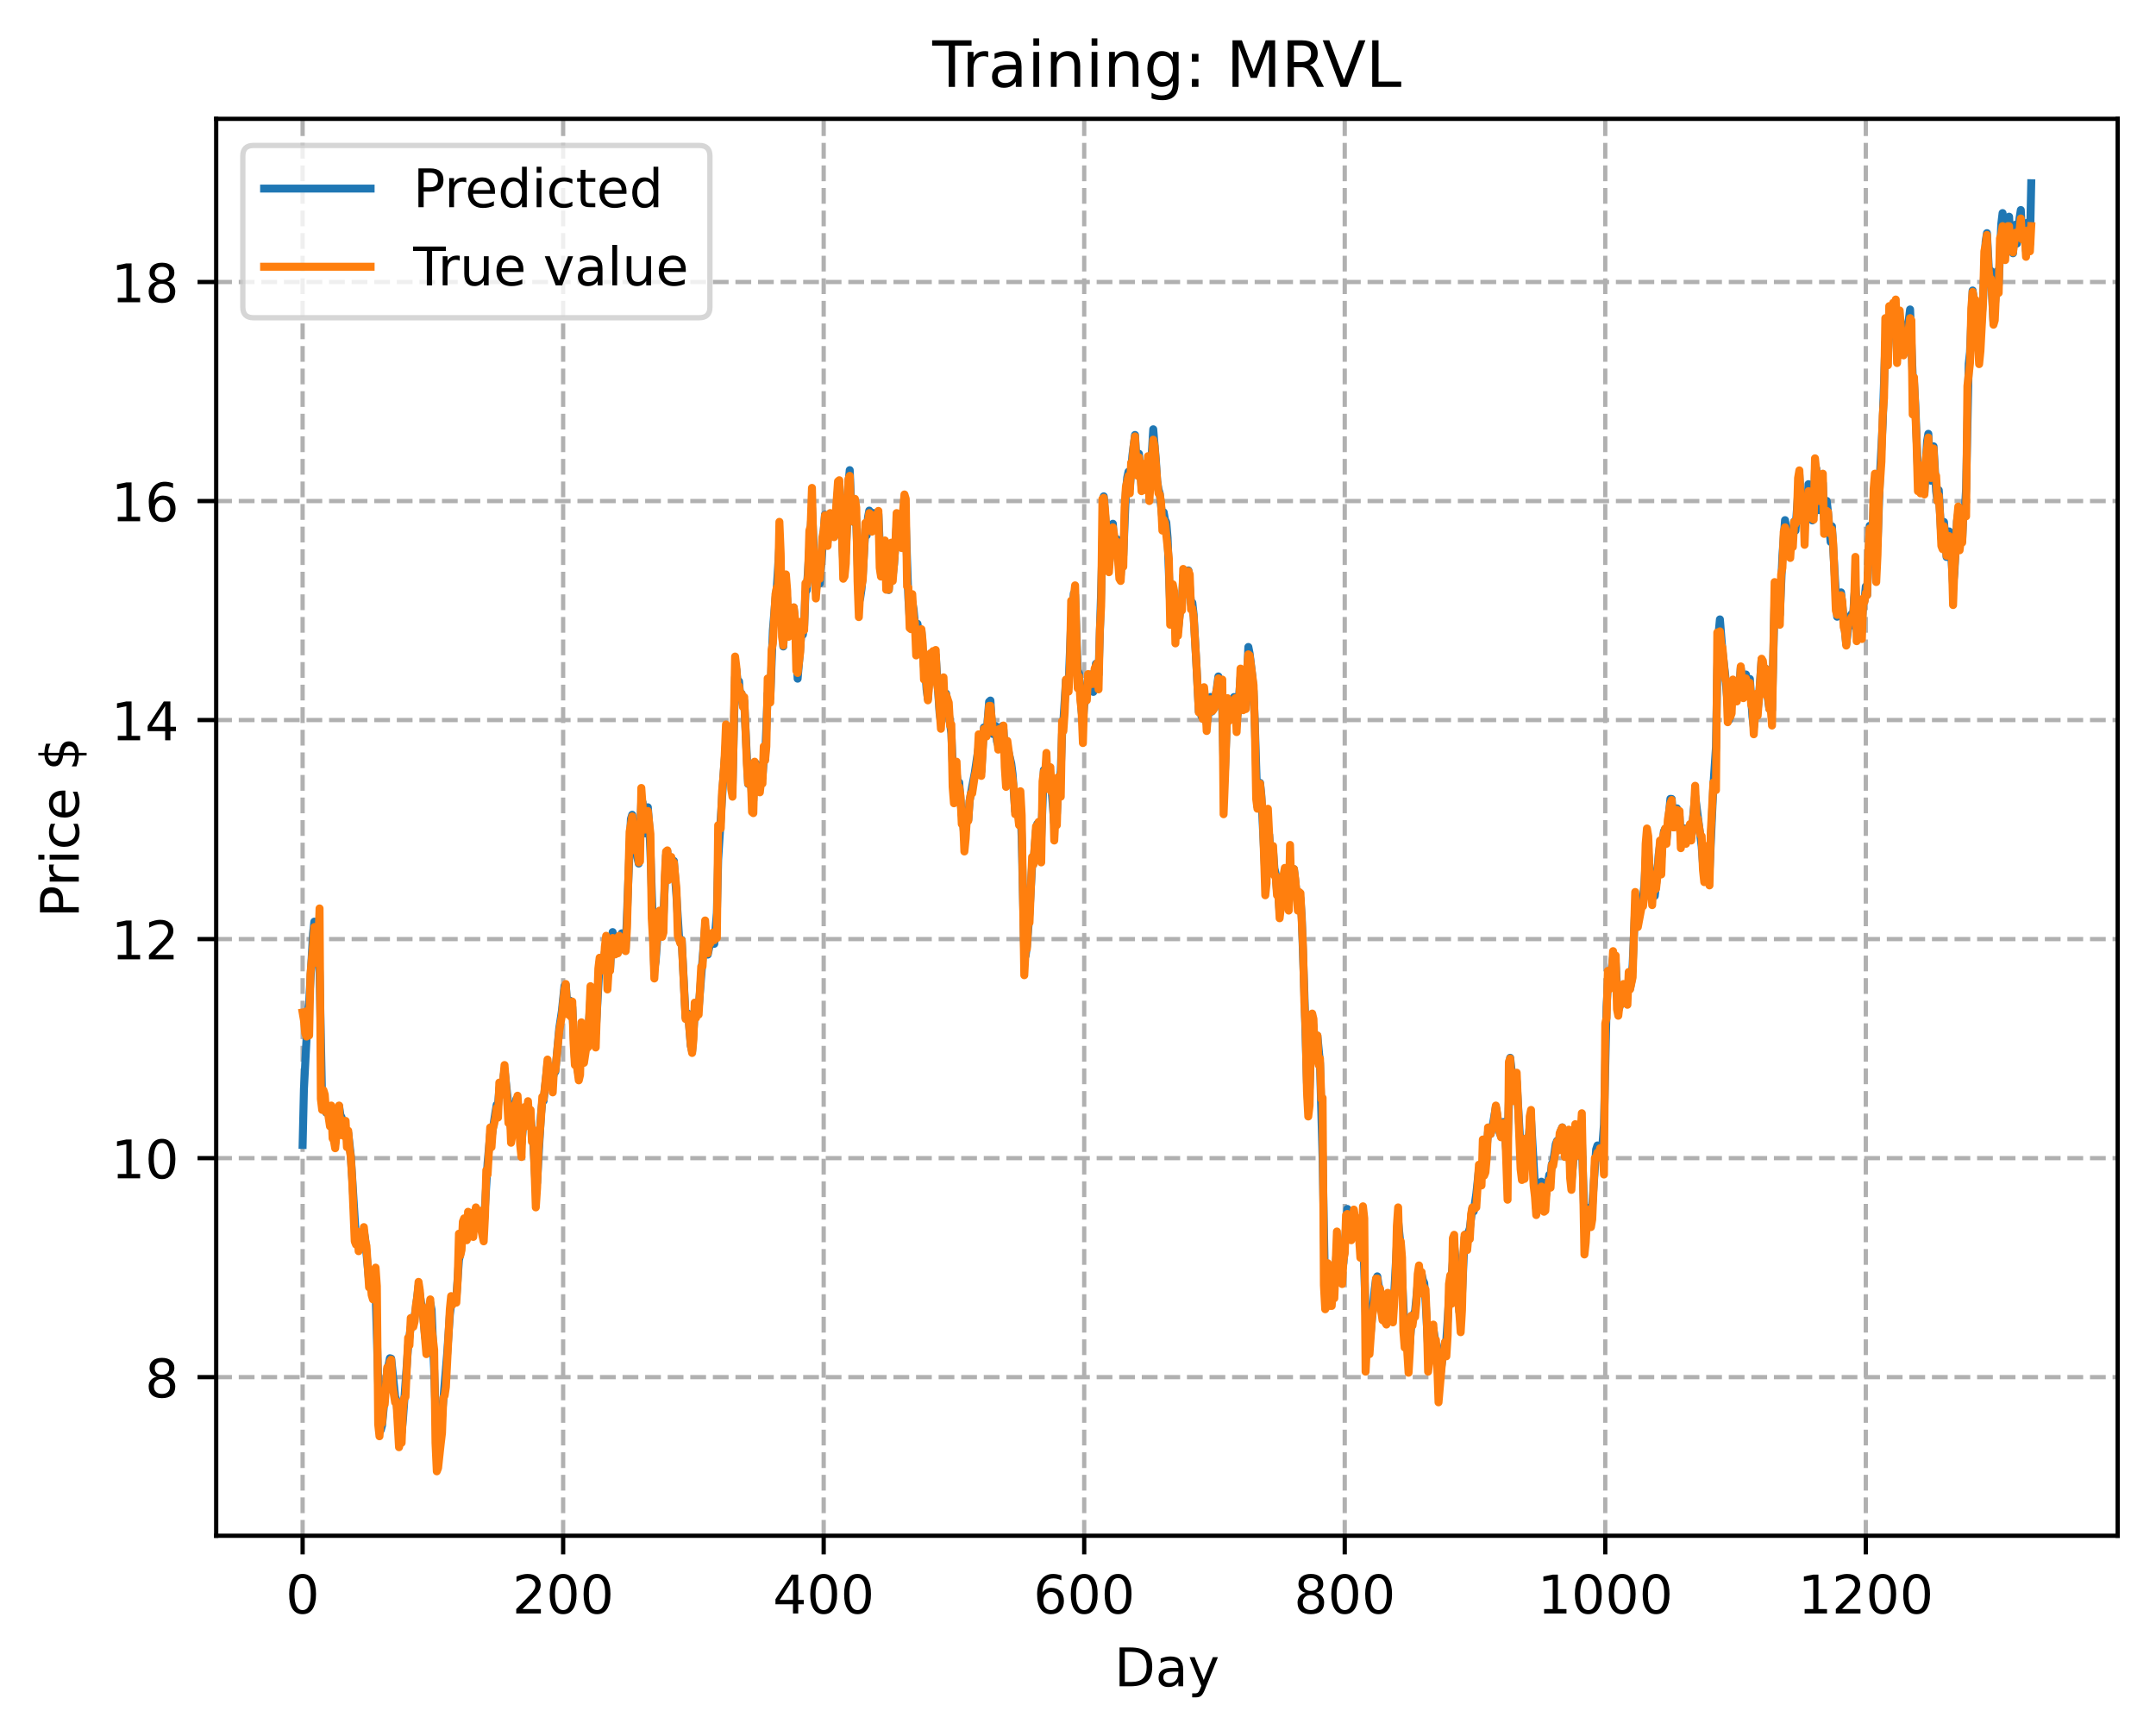 <?xml version="1.0" encoding="utf-8" standalone="no"?>
<!DOCTYPE svg PUBLIC "-//W3C//DTD SVG 1.1//EN"
  "http://www.w3.org/Graphics/SVG/1.1/DTD/svg11.dtd">
<!-- Created with matplotlib (https://matplotlib.org/) -->
<svg height="325.986pt" version="1.1" viewBox="0 0 404.923 325.986" width="404.923pt" xmlns="http://www.w3.org/2000/svg" xmlns:xlink="http://www.w3.org/1999/xlink">
 <defs>
  <style type="text/css">
*{stroke-linecap:butt;stroke-linejoin:round;}
  </style>
 </defs>
 <g id="figure_1">
  <g id="patch_1">
   <path d="M 0 325.986 
L 404.923 325.986 
L 404.923 0 
L 0 0 
z
" style="fill:#ffffff;"/>
  </g>
  <g id="axes_1">
   <g id="patch_2">
    <path d="M 40.603 288.43 
L 397.723 288.43 
L 397.723 22.318 
L 40.603 22.318 
z
" style="fill:#ffffff;"/>
   </g>
   <g id="matplotlib.axis_1">
    <g id="xtick_1">
     <g id="line2d_1">
      <path clip-path="url(#pa95e4e000b)" d="M 56.836 288.43 
L 56.836 22.318 
" style="fill:none;stroke:#b0b0b0;stroke-dasharray:2.96,1.28;stroke-dashoffset:0;stroke-width:0.8;"/>
     </g>
     <g id="line2d_2">
      <defs>
       <path d="M 0 0 
L 0 3.5 
" id="mdd505a16be" style="stroke:#000000;stroke-width:0.8;"/>
      </defs>
      <g>
       <use style="stroke:#000000;stroke-width:0.8;" x="56.836" xlink:href="#mdd505a16be" y="288.43"/>
      </g>
     </g>
     <g id="text_1">
      <!-- 0 -->
      <defs>
       <path d="M 31.781 66.406 
Q 24.172 66.406 20.328 58.906 
Q 16.5 51.422 16.5 36.375 
Q 16.5 21.391 20.328 13.891 
Q 24.172 6.391 31.781 6.391 
Q 39.453 6.391 43.281 13.891 
Q 47.125 21.391 47.125 36.375 
Q 47.125 51.422 43.281 58.906 
Q 39.453 66.406 31.781 66.406 
z
M 31.781 74.219 
Q 44.047 74.219 50.516 64.516 
Q 56.984 54.828 56.984 36.375 
Q 56.984 17.969 50.516 8.266 
Q 44.047 -1.422 31.781 -1.422 
Q 19.531 -1.422 13.062 8.266 
Q 6.594 17.969 6.594 36.375 
Q 6.594 54.828 13.062 64.516 
Q 19.531 74.219 31.781 74.219 
z
" id="DejaVuSans-48"/>
      </defs>
      <g transform="translate(53.655 303.029)scale(0.1 -0.1)">
       <use xlink:href="#DejaVuSans-48"/>
      </g>
     </g>
    </g>
    <g id="xtick_2">
     <g id="line2d_3">
      <path clip-path="url(#pa95e4e000b)" d="M 105.766 288.43 
L 105.766 22.318 
" style="fill:none;stroke:#b0b0b0;stroke-dasharray:2.96,1.28;stroke-dashoffset:0;stroke-width:0.8;"/>
     </g>
     <g id="line2d_4">
      <g>
       <use style="stroke:#000000;stroke-width:0.8;" x="105.766" xlink:href="#mdd505a16be" y="288.43"/>
      </g>
     </g>
     <g id="text_2">
      <!-- 200 -->
      <defs>
       <path d="M 19.188 8.297 
L 53.609 8.297 
L 53.609 0 
L 7.328 0 
L 7.328 8.297 
Q 12.938 14.109 22.625 23.891 
Q 32.328 33.688 34.812 36.531 
Q 39.547 41.844 41.422 45.531 
Q 43.312 49.219 43.312 52.781 
Q 43.312 58.594 39.234 62.25 
Q 35.156 65.922 28.609 65.922 
Q 23.969 65.922 18.812 64.312 
Q 13.672 62.703 7.812 59.422 
L 7.812 69.391 
Q 13.766 71.781 18.938 73 
Q 24.125 74.219 28.422 74.219 
Q 39.75 74.219 46.484 68.547 
Q 53.219 62.891 53.219 53.422 
Q 53.219 48.922 51.531 44.891 
Q 49.859 40.875 45.406 35.406 
Q 44.188 33.984 37.641 27.219 
Q 31.109 20.453 19.188 8.297 
z
" id="DejaVuSans-50"/>
      </defs>
      <g transform="translate(96.223 303.029)scale(0.1 -0.1)">
       <use xlink:href="#DejaVuSans-50"/>
       <use x="63.623" xlink:href="#DejaVuSans-48"/>
       <use x="127.246" xlink:href="#DejaVuSans-48"/>
      </g>
     </g>
    </g>
    <g id="xtick_3">
     <g id="line2d_5">
      <path clip-path="url(#pa95e4e000b)" d="M 154.697 288.43 
L 154.697 22.318 
" style="fill:none;stroke:#b0b0b0;stroke-dasharray:2.96,1.28;stroke-dashoffset:0;stroke-width:0.8;"/>
     </g>
     <g id="line2d_6">
      <g>
       <use style="stroke:#000000;stroke-width:0.8;" x="154.697" xlink:href="#mdd505a16be" y="288.43"/>
      </g>
     </g>
     <g id="text_3">
      <!-- 400 -->
      <defs>
       <path d="M 37.797 64.312 
L 12.891 25.391 
L 37.797 25.391 
z
M 35.203 72.906 
L 47.609 72.906 
L 47.609 25.391 
L 58.016 25.391 
L 58.016 17.188 
L 47.609 17.188 
L 47.609 0 
L 37.797 0 
L 37.797 17.188 
L 4.891 17.188 
L 4.891 26.703 
z
" id="DejaVuSans-52"/>
      </defs>
      <g transform="translate(145.153 303.029)scale(0.1 -0.1)">
       <use xlink:href="#DejaVuSans-52"/>
       <use x="63.623" xlink:href="#DejaVuSans-48"/>
       <use x="127.246" xlink:href="#DejaVuSans-48"/>
      </g>
     </g>
    </g>
    <g id="xtick_4">
     <g id="line2d_7">
      <path clip-path="url(#pa95e4e000b)" d="M 203.628 288.43 
L 203.628 22.318 
" style="fill:none;stroke:#b0b0b0;stroke-dasharray:2.96,1.28;stroke-dashoffset:0;stroke-width:0.8;"/>
     </g>
     <g id="line2d_8">
      <g>
       <use style="stroke:#000000;stroke-width:0.8;" x="203.628" xlink:href="#mdd505a16be" y="288.43"/>
      </g>
     </g>
     <g id="text_4">
      <!-- 600 -->
      <defs>
       <path d="M 33.016 40.375 
Q 26.375 40.375 22.484 35.828 
Q 18.609 31.297 18.609 23.391 
Q 18.609 15.531 22.484 10.953 
Q 26.375 6.391 33.016 6.391 
Q 39.656 6.391 43.531 10.953 
Q 47.406 15.531 47.406 23.391 
Q 47.406 31.297 43.531 35.828 
Q 39.656 40.375 33.016 40.375 
z
M 52.594 71.297 
L 52.594 62.312 
Q 48.875 64.062 45.094 64.984 
Q 41.312 65.922 37.594 65.922 
Q 27.828 65.922 22.672 59.328 
Q 17.531 52.734 16.797 39.406 
Q 19.672 43.656 24.016 45.922 
Q 28.375 48.188 33.594 48.188 
Q 44.578 48.188 50.953 41.516 
Q 57.328 34.859 57.328 23.391 
Q 57.328 12.156 50.688 5.359 
Q 44.047 -1.422 33.016 -1.422 
Q 20.359 -1.422 13.672 8.266 
Q 6.984 17.969 6.984 36.375 
Q 6.984 53.656 15.188 63.938 
Q 23.391 74.219 37.203 74.219 
Q 40.922 74.219 44.703 73.484 
Q 48.484 72.75 52.594 71.297 
z
" id="DejaVuSans-54"/>
      </defs>
      <g transform="translate(194.084 303.029)scale(0.1 -0.1)">
       <use xlink:href="#DejaVuSans-54"/>
       <use x="63.623" xlink:href="#DejaVuSans-48"/>
       <use x="127.246" xlink:href="#DejaVuSans-48"/>
      </g>
     </g>
    </g>
    <g id="xtick_5">
     <g id="line2d_9">
      <path clip-path="url(#pa95e4e000b)" d="M 252.558 288.43 
L 252.558 22.318 
" style="fill:none;stroke:#b0b0b0;stroke-dasharray:2.96,1.28;stroke-dashoffset:0;stroke-width:0.8;"/>
     </g>
     <g id="line2d_10">
      <g>
       <use style="stroke:#000000;stroke-width:0.8;" x="252.558" xlink:href="#mdd505a16be" y="288.43"/>
      </g>
     </g>
     <g id="text_5">
      <!-- 800 -->
      <defs>
       <path d="M 31.781 34.625 
Q 24.75 34.625 20.719 30.859 
Q 16.703 27.094 16.703 20.516 
Q 16.703 13.922 20.719 10.156 
Q 24.75 6.391 31.781 6.391 
Q 38.812 6.391 42.859 10.172 
Q 46.922 13.969 46.922 20.516 
Q 46.922 27.094 42.891 30.859 
Q 38.875 34.625 31.781 34.625 
z
M 21.922 38.812 
Q 15.578 40.375 12.031 44.719 
Q 8.5 49.078 8.5 55.328 
Q 8.5 64.062 14.719 69.141 
Q 20.953 74.219 31.781 74.219 
Q 42.672 74.219 48.875 69.141 
Q 55.078 64.062 55.078 55.328 
Q 55.078 49.078 51.531 44.719 
Q 48 40.375 41.703 38.812 
Q 48.828 37.156 52.797 32.312 
Q 56.781 27.484 56.781 20.516 
Q 56.781 9.906 50.312 4.234 
Q 43.844 -1.422 31.781 -1.422 
Q 19.734 -1.422 13.25 4.234 
Q 6.781 9.906 6.781 20.516 
Q 6.781 27.484 10.781 32.312 
Q 14.797 37.156 21.922 38.812 
z
M 18.312 54.391 
Q 18.312 48.734 21.844 45.562 
Q 25.391 42.391 31.781 42.391 
Q 38.141 42.391 41.719 45.562 
Q 45.312 48.734 45.312 54.391 
Q 45.312 60.062 41.719 63.234 
Q 38.141 66.406 31.781 66.406 
Q 25.391 66.406 21.844 63.234 
Q 18.312 60.062 18.312 54.391 
z
" id="DejaVuSans-56"/>
      </defs>
      <g transform="translate(243.015 303.029)scale(0.1 -0.1)">
       <use xlink:href="#DejaVuSans-56"/>
       <use x="63.623" xlink:href="#DejaVuSans-48"/>
       <use x="127.246" xlink:href="#DejaVuSans-48"/>
      </g>
     </g>
    </g>
    <g id="xtick_6">
     <g id="line2d_11">
      <path clip-path="url(#pa95e4e000b)" d="M 301.489 288.43 
L 301.489 22.318 
" style="fill:none;stroke:#b0b0b0;stroke-dasharray:2.96,1.28;stroke-dashoffset:0;stroke-width:0.8;"/>
     </g>
     <g id="line2d_12">
      <g>
       <use style="stroke:#000000;stroke-width:0.8;" x="301.489" xlink:href="#mdd505a16be" y="288.43"/>
      </g>
     </g>
     <g id="text_6">
      <!-- 1000 -->
      <defs>
       <path d="M 12.406 8.297 
L 28.516 8.297 
L 28.516 63.922 
L 10.984 60.406 
L 10.984 69.391 
L 28.422 72.906 
L 38.281 72.906 
L 38.281 8.297 
L 54.391 8.297 
L 54.391 0 
L 12.406 0 
z
" id="DejaVuSans-49"/>
      </defs>
      <g transform="translate(288.764 303.029)scale(0.1 -0.1)">
       <use xlink:href="#DejaVuSans-49"/>
       <use x="63.623" xlink:href="#DejaVuSans-48"/>
       <use x="127.246" xlink:href="#DejaVuSans-48"/>
       <use x="190.869" xlink:href="#DejaVuSans-48"/>
      </g>
     </g>
    </g>
    <g id="xtick_7">
     <g id="line2d_13">
      <path clip-path="url(#pa95e4e000b)" d="M 350.419 288.43 
L 350.419 22.318 
" style="fill:none;stroke:#b0b0b0;stroke-dasharray:2.96,1.28;stroke-dashoffset:0;stroke-width:0.8;"/>
     </g>
     <g id="line2d_14">
      <g>
       <use style="stroke:#000000;stroke-width:0.8;" x="350.419" xlink:href="#mdd505a16be" y="288.43"/>
      </g>
     </g>
     <g id="text_7">
      <!-- 1200 -->
      <g transform="translate(337.694 303.029)scale(0.1 -0.1)">
       <use xlink:href="#DejaVuSans-49"/>
       <use x="63.623" xlink:href="#DejaVuSans-50"/>
       <use x="127.246" xlink:href="#DejaVuSans-48"/>
       <use x="190.869" xlink:href="#DejaVuSans-48"/>
      </g>
     </g>
    </g>
    <g id="text_8">
     <!-- Day -->
     <defs>
      <path d="M 19.672 64.797 
L 19.672 8.109 
L 31.594 8.109 
Q 46.688 8.109 53.688 14.938 
Q 60.688 21.781 60.688 36.531 
Q 60.688 51.172 53.688 57.984 
Q 46.688 64.797 31.594 64.797 
z
M 9.812 72.906 
L 30.078 72.906 
Q 51.266 72.906 61.172 64.094 
Q 71.094 55.281 71.094 36.531 
Q 71.094 17.672 61.125 8.828 
Q 51.172 0 30.078 0 
L 9.812 0 
z
" id="DejaVuSans-68"/>
      <path d="M 34.281 27.484 
Q 23.391 27.484 19.188 25 
Q 14.984 22.516 14.984 16.5 
Q 14.984 11.719 18.141 8.906 
Q 21.297 6.109 26.703 6.109 
Q 34.188 6.109 38.703 11.406 
Q 43.219 16.703 43.219 25.484 
L 43.219 27.484 
z
M 52.203 31.203 
L 52.203 0 
L 43.219 0 
L 43.219 8.297 
Q 40.141 3.328 35.547 0.953 
Q 30.953 -1.422 24.312 -1.422 
Q 15.922 -1.422 10.953 3.297 
Q 6 8.016 6 15.922 
Q 6 25.141 12.172 29.828 
Q 18.359 34.516 30.609 34.516 
L 43.219 34.516 
L 43.219 35.406 
Q 43.219 41.609 39.141 45 
Q 35.062 48.391 27.688 48.391 
Q 23 48.391 18.547 47.266 
Q 14.109 46.141 10.016 43.891 
L 10.016 52.203 
Q 14.938 54.109 19.578 55.047 
Q 24.219 56 28.609 56 
Q 40.484 56 46.344 49.844 
Q 52.203 43.703 52.203 31.203 
z
" id="DejaVuSans-97"/>
      <path d="M 32.172 -5.078 
Q 28.375 -14.844 24.75 -17.812 
Q 21.141 -20.797 15.094 -20.797 
L 7.906 -20.797 
L 7.906 -13.281 
L 13.188 -13.281 
Q 16.891 -13.281 18.938 -11.516 
Q 21 -9.766 23.484 -3.219 
L 25.094 0.875 
L 2.984 54.688 
L 12.5 54.688 
L 29.594 11.922 
L 46.688 54.688 
L 56.203 54.688 
z
" id="DejaVuSans-121"/>
     </defs>
     <g transform="translate(209.29 316.707)scale(0.1 -0.1)">
      <use xlink:href="#DejaVuSans-68"/>
      <use x="77.002" xlink:href="#DejaVuSans-97"/>
      <use x="138.281" xlink:href="#DejaVuSans-121"/>
     </g>
    </g>
   </g>
   <g id="matplotlib.axis_2">
    <g id="ytick_1">
     <g id="line2d_15">
      <path clip-path="url(#pa95e4e000b)" d="M 40.603 258.645 
L 397.723 258.645 
" style="fill:none;stroke:#b0b0b0;stroke-dasharray:2.96,1.28;stroke-dashoffset:0;stroke-width:0.8;"/>
     </g>
     <g id="line2d_16">
      <defs>
       <path d="M 0 0 
L -3.5 0 
" id="m3ecef318a9" style="stroke:#000000;stroke-width:0.8;"/>
      </defs>
      <g>
       <use style="stroke:#000000;stroke-width:0.8;" x="40.603" xlink:href="#m3ecef318a9" y="258.645"/>
      </g>
     </g>
     <g id="text_9">
      <!-- 8 -->
      <g transform="translate(27.241 262.445)scale(0.1 -0.1)">
       <use xlink:href="#DejaVuSans-56"/>
      </g>
     </g>
    </g>
    <g id="ytick_2">
     <g id="line2d_17">
      <path clip-path="url(#pa95e4e000b)" d="M 40.603 217.509 
L 397.723 217.509 
" style="fill:none;stroke:#b0b0b0;stroke-dasharray:2.96,1.28;stroke-dashoffset:0;stroke-width:0.8;"/>
     </g>
     <g id="line2d_18">
      <g>
       <use style="stroke:#000000;stroke-width:0.8;" x="40.603" xlink:href="#m3ecef318a9" y="217.509"/>
      </g>
     </g>
     <g id="text_10">
      <!-- 10 -->
      <g transform="translate(20.878 221.308)scale(0.1 -0.1)">
       <use xlink:href="#DejaVuSans-49"/>
       <use x="63.623" xlink:href="#DejaVuSans-48"/>
      </g>
     </g>
    </g>
    <g id="ytick_3">
     <g id="line2d_19">
      <path clip-path="url(#pa95e4e000b)" d="M 40.603 176.373 
L 397.723 176.373 
" style="fill:none;stroke:#b0b0b0;stroke-dasharray:2.96,1.28;stroke-dashoffset:0;stroke-width:0.8;"/>
     </g>
     <g id="line2d_20">
      <g>
       <use style="stroke:#000000;stroke-width:0.8;" x="40.603" xlink:href="#m3ecef318a9" y="176.373"/>
      </g>
     </g>
     <g id="text_11">
      <!-- 12 -->
      <g transform="translate(20.878 180.172)scale(0.1 -0.1)">
       <use xlink:href="#DejaVuSans-49"/>
       <use x="63.623" xlink:href="#DejaVuSans-50"/>
      </g>
     </g>
    </g>
    <g id="ytick_4">
     <g id="line2d_21">
      <path clip-path="url(#pa95e4e000b)" d="M 40.603 135.236 
L 397.723 135.236 
" style="fill:none;stroke:#b0b0b0;stroke-dasharray:2.96,1.28;stroke-dashoffset:0;stroke-width:0.8;"/>
     </g>
     <g id="line2d_22">
      <g>
       <use style="stroke:#000000;stroke-width:0.8;" x="40.603" xlink:href="#m3ecef318a9" y="135.236"/>
      </g>
     </g>
     <g id="text_12">
      <!-- 14 -->
      <g transform="translate(20.878 139.035)scale(0.1 -0.1)">
       <use xlink:href="#DejaVuSans-49"/>
       <use x="63.623" xlink:href="#DejaVuSans-52"/>
      </g>
     </g>
    </g>
    <g id="ytick_5">
     <g id="line2d_23">
      <path clip-path="url(#pa95e4e000b)" d="M 40.603 94.1 
L 397.723 94.1 
" style="fill:none;stroke:#b0b0b0;stroke-dasharray:2.96,1.28;stroke-dashoffset:0;stroke-width:0.8;"/>
     </g>
     <g id="line2d_24">
      <g>
       <use style="stroke:#000000;stroke-width:0.8;" x="40.603" xlink:href="#m3ecef318a9" y="94.1"/>
      </g>
     </g>
     <g id="text_13">
      <!-- 16 -->
      <g transform="translate(20.878 97.899)scale(0.1 -0.1)">
       <use xlink:href="#DejaVuSans-49"/>
       <use x="63.623" xlink:href="#DejaVuSans-54"/>
      </g>
     </g>
    </g>
    <g id="ytick_6">
     <g id="line2d_25">
      <path clip-path="url(#pa95e4e000b)" d="M 40.603 52.963 
L 397.723 52.963 
" style="fill:none;stroke:#b0b0b0;stroke-dasharray:2.96,1.28;stroke-dashoffset:0;stroke-width:0.8;"/>
     </g>
     <g id="line2d_26">
      <g>
       <use style="stroke:#000000;stroke-width:0.8;" x="40.603" xlink:href="#m3ecef318a9" y="52.963"/>
      </g>
     </g>
     <g id="text_14">
      <!-- 18 -->
      <g transform="translate(20.878 56.763)scale(0.1 -0.1)">
       <use xlink:href="#DejaVuSans-49"/>
       <use x="63.623" xlink:href="#DejaVuSans-56"/>
      </g>
     </g>
    </g>
    <g id="text_15">
     <!-- Price $ -->
     <defs>
      <path d="M 19.672 64.797 
L 19.672 37.406 
L 32.078 37.406 
Q 38.969 37.406 42.719 40.969 
Q 46.484 44.531 46.484 51.125 
Q 46.484 57.672 42.719 61.234 
Q 38.969 64.797 32.078 64.797 
z
M 9.812 72.906 
L 32.078 72.906 
Q 44.344 72.906 50.609 67.359 
Q 56.891 61.812 56.891 51.125 
Q 56.891 40.328 50.609 34.812 
Q 44.344 29.297 32.078 29.297 
L 19.672 29.297 
L 19.672 0 
L 9.812 0 
z
" id="DejaVuSans-80"/>
      <path d="M 41.109 46.297 
Q 39.594 47.172 37.812 47.578 
Q 36.031 48 33.891 48 
Q 26.266 48 22.188 43.047 
Q 18.109 38.094 18.109 28.812 
L 18.109 0 
L 9.078 0 
L 9.078 54.688 
L 18.109 54.688 
L 18.109 46.188 
Q 20.953 51.172 25.484 53.578 
Q 30.031 56 36.531 56 
Q 37.453 56 38.578 55.875 
Q 39.703 55.766 41.062 55.516 
z
" id="DejaVuSans-114"/>
      <path d="M 9.422 54.688 
L 18.406 54.688 
L 18.406 0 
L 9.422 0 
z
M 9.422 75.984 
L 18.406 75.984 
L 18.406 64.594 
L 9.422 64.594 
z
" id="DejaVuSans-105"/>
      <path d="M 48.781 52.594 
L 48.781 44.188 
Q 44.969 46.297 41.141 47.344 
Q 37.312 48.391 33.406 48.391 
Q 24.656 48.391 19.812 42.844 
Q 14.984 37.312 14.984 27.297 
Q 14.984 17.281 19.812 11.734 
Q 24.656 6.203 33.406 6.203 
Q 37.312 6.203 41.141 7.25 
Q 44.969 8.297 48.781 10.406 
L 48.781 2.094 
Q 45.016 0.344 40.984 -0.531 
Q 36.969 -1.422 32.422 -1.422 
Q 20.062 -1.422 12.781 6.344 
Q 5.516 14.109 5.516 27.297 
Q 5.516 40.672 12.859 48.328 
Q 20.219 56 33.016 56 
Q 37.156 56 41.109 55.141 
Q 45.062 54.297 48.781 52.594 
z
" id="DejaVuSans-99"/>
      <path d="M 56.203 29.594 
L 56.203 25.203 
L 14.891 25.203 
Q 15.484 15.922 20.484 11.062 
Q 25.484 6.203 34.422 6.203 
Q 39.594 6.203 44.453 7.469 
Q 49.312 8.734 54.109 11.281 
L 54.109 2.781 
Q 49.266 0.734 44.188 -0.344 
Q 39.109 -1.422 33.891 -1.422 
Q 20.797 -1.422 13.156 6.188 
Q 5.516 13.812 5.516 26.812 
Q 5.516 40.234 12.766 48.109 
Q 20.016 56 32.328 56 
Q 43.359 56 49.781 48.891 
Q 56.203 41.797 56.203 29.594 
z
M 47.219 32.234 
Q 47.125 39.594 43.094 43.984 
Q 39.062 48.391 32.422 48.391 
Q 24.906 48.391 20.391 44.141 
Q 15.875 39.891 15.188 32.172 
z
" id="DejaVuSans-101"/>
      <path id="DejaVuSans-32"/>
      <path d="M 33.797 -14.703 
L 28.906 -14.703 
L 28.859 0 
Q 23.734 0.094 18.609 1.188 
Q 13.484 2.297 8.297 4.5 
L 8.297 13.281 
Q 13.281 10.156 18.375 8.562 
Q 23.484 6.984 28.906 6.938 
L 28.906 29.203 
Q 18.109 30.953 13.203 35.156 
Q 8.297 39.359 8.297 46.688 
Q 8.297 54.641 13.625 59.219 
Q 18.953 63.812 28.906 64.5 
L 28.906 75.984 
L 33.797 75.984 
L 33.797 64.656 
Q 38.328 64.453 42.578 63.688 
Q 46.828 62.938 50.875 61.625 
L 50.875 53.078 
Q 46.828 55.125 42.547 56.25 
Q 38.281 57.375 33.797 57.562 
L 33.797 36.719 
Q 44.875 35.016 50.094 30.609 
Q 55.328 26.219 55.328 18.609 
Q 55.328 10.359 49.781 5.594 
Q 44.234 0.828 33.797 0.094 
z
M 28.906 37.594 
L 28.906 57.625 
Q 23.25 56.984 20.266 54.391 
Q 17.281 51.812 17.281 47.516 
Q 17.281 43.312 20.031 40.969 
Q 22.797 38.625 28.906 37.594 
z
M 33.797 28.219 
L 33.797 7.078 
Q 39.984 7.906 43.141 10.594 
Q 46.297 13.281 46.297 17.672 
Q 46.297 21.969 43.281 24.5 
Q 40.281 27.047 33.797 28.219 
z
" id="DejaVuSans-36"/>
     </defs>
     <g transform="translate(14.798 172.342)rotate(-90)scale(0.1 -0.1)">
      <use xlink:href="#DejaVuSans-80"/>
      <use x="58.553" xlink:href="#DejaVuSans-114"/>
      <use x="99.666" xlink:href="#DejaVuSans-105"/>
      <use x="127.449" xlink:href="#DejaVuSans-99"/>
      <use x="182.43" xlink:href="#DejaVuSans-101"/>
      <use x="243.953" xlink:href="#DejaVuSans-32"/>
      <use x="275.74" xlink:href="#DejaVuSans-36"/>
     </g>
    </g>
   </g>
   <g id="line2d_27">
    <path clip-path="url(#pa95e4e000b)" d="M 56.836 215.03 
L 57.081 204.578 
L 57.57 195.12 
L 57.814 190.216 
L 58.059 188.33 
L 58.793 175.345 
L 59.038 173.098 
L 59.527 177.863 
L 59.772 177.966 
L 60.016 182.588 
L 60.506 207.203 
L 61.24 208.963 
L 61.484 207.979 
L 61.729 209.349 
L 61.974 210.069 
L 62.218 208.839 
L 62.952 214.76 
L 63.686 207.735 
L 63.931 209.43 
L 64.175 209.888 
L 64.42 212.164 
L 64.665 213.315 
L 64.909 212.616 
L 65.154 213.164 
L 65.399 212.791 
L 65.888 217.082 
L 66.867 232.871 
L 67.356 234.092 
L 67.845 232.132 
L 68.09 232.449 
L 68.335 231.206 
L 68.579 232.671 
L 69.313 240.645 
L 69.558 240.971 
L 69.802 242.179 
L 70.047 242.163 
L 70.292 240.891 
L 70.536 242.411 
L 71.026 259.495 
L 71.27 267.497 
L 71.515 268.585 
L 71.76 267.692 
L 72.738 257.17 
L 72.983 256.334 
L 73.228 255.092 
L 73.472 255.164 
L 74.206 262.275 
L 74.451 262.984 
L 74.94 268.522 
L 75.185 269.314 
L 75.429 269.036 
L 75.674 266.623 
L 76.653 252.839 
L 77.142 249.221 
L 77.387 248.801 
L 77.631 248.751 
L 78.121 245.49 
L 78.61 241.522 
L 79.099 244.801 
L 79.344 245.548 
L 79.833 250.976 
L 80.078 252.314 
L 80.567 247.268 
L 80.812 244.708 
L 81.056 245.991 
L 81.546 257.391 
L 82.035 272.276 
L 82.28 273.621 
L 82.524 271.796 
L 83.992 254.147 
L 84.482 246.991 
L 84.726 244.913 
L 84.971 244.924 
L 85.216 243.956 
L 85.46 244.408 
L 85.705 243.749 
L 86.194 236.639 
L 86.439 235.611 
L 86.928 231.141 
L 87.173 229.123 
L 87.662 231.254 
L 87.907 229.553 
L 88.151 229.582 
L 88.396 228.41 
L 88.641 228.035 
L 88.885 229.728 
L 89.375 227.181 
L 89.864 228.96 
L 90.109 228.093 
L 90.598 231.128 
L 90.843 230.631 
L 91.577 218.428 
L 92.066 213.029 
L 92.311 213.651 
L 93.044 208.926 
L 93.289 207.48 
L 93.534 207.549 
L 93.778 204.548 
L 94.023 203.347 
L 94.268 204.482 
L 94.757 200.93 
L 95.98 212.121 
L 96.225 212.059 
L 96.47 210.78 
L 96.959 206.432 
L 97.204 206.621 
L 97.938 214.846 
L 98.182 212.06 
L 98.672 208.732 
L 98.916 208.924 
L 99.161 207.955 
L 99.405 209.705 
L 99.65 210.037 
L 100.139 214.207 
L 100.629 223.279 
L 100.873 222.061 
L 101.607 209.249 
L 101.852 206.857 
L 102.097 206.742 
L 102.831 199.639 
L 103.32 202.661 
L 103.565 201.595 
L 103.809 202.657 
L 104.054 201.41 
L 104.299 201.282 
L 105.032 193.143 
L 105.522 189.92 
L 106.011 185.187 
L 106.256 185.001 
L 106.5 188.077 
L 106.745 189.667 
L 106.99 187.915 
L 107.479 189.119 
L 107.968 198.762 
L 108.213 199.243 
L 108.702 202.128 
L 109.192 194.816 
L 109.436 195.109 
L 109.681 197.698 
L 109.926 197.082 
L 110.17 195.587 
L 110.415 195.09 
L 110.904 187.514 
L 111.393 193.684 
L 111.638 193.624 
L 111.883 194.006 
L 112.617 180.749 
L 112.861 181.95 
L 113.106 180.616 
L 113.351 181.358 
L 113.595 178.801 
L 113.84 178.238 
L 114.085 181.962 
L 114.329 182.339 
L 114.574 182.135 
L 114.819 177.535 
L 115.063 175.058 
L 115.553 178.255 
L 115.797 177.103 
L 116.042 178.364 
L 116.287 177.019 
L 116.531 177.102 
L 116.776 175.289 
L 117.265 178.411 
L 117.51 178.209 
L 117.999 165.478 
L 118.488 153.819 
L 118.733 153.027 
L 119.222 158.204 
L 119.467 157.774 
L 119.712 161.07 
L 119.956 162.183 
L 120.446 150.661 
L 120.69 150.709 
L 120.935 154.919 
L 121.18 156.526 
L 121.424 153.025 
L 121.669 151.613 
L 121.914 154.847 
L 122.158 159.962 
L 122.892 182.006 
L 123.137 180.531 
L 123.626 173.883 
L 123.871 171.47 
L 124.115 171.247 
L 124.36 174.256 
L 124.605 172.133 
L 125.094 160.619 
L 125.339 159.933 
L 125.583 163.95 
L 125.828 163.191 
L 126.073 161.807 
L 126.317 162.543 
L 126.562 161.692 
L 127.051 168.351 
L 127.541 176.16 
L 127.785 177.009 
L 128.03 176.507 
L 128.764 191.097 
L 129.008 190.513 
L 129.253 190.389 
L 129.742 196.424 
L 129.987 197.435 
L 130.476 190.356 
L 130.721 189.946 
L 130.966 188.866 
L 131.21 189.454 
L 131.944 180.22 
L 132.434 174.018 
L 132.923 179.29 
L 133.657 175.823 
L 133.902 175.748 
L 134.146 177.262 
L 134.636 171.483 
L 134.88 161.431 
L 135.859 145.915 
L 136.348 139.456 
L 136.593 139.672 
L 136.837 137.412 
L 137.571 147.673 
L 138.061 127.232 
L 138.305 125.765 
L 138.55 128.362 
L 138.795 127.957 
L 139.039 131.014 
L 139.284 130.278 
L 139.529 132.443 
L 139.773 131.667 
L 140.507 147.242 
L 140.752 145.533 
L 140.996 145.519 
L 141.241 149.972 
L 141.486 150.313 
L 141.73 144.196 
L 141.975 143.405 
L 142.464 147.21 
L 142.709 148.047 
L 142.954 145.829 
L 143.198 146.014 
L 143.443 142.683 
L 143.688 142.605 
L 144.177 130.26 
L 144.422 130.337 
L 144.666 131.104 
L 145.156 118.349 
L 145.645 112.418 
L 145.89 110.415 
L 146.379 102.596 
L 146.624 106.34 
L 147.113 121.419 
L 147.602 110.356 
L 147.847 112.642 
L 148.091 117.248 
L 148.336 117.368 
L 148.581 117.051 
L 148.825 118.334 
L 149.07 114.118 
L 149.315 116.781 
L 149.804 127.467 
L 150.293 121.679 
L 150.538 118.334 
L 150.783 119.216 
L 151.027 117.565 
L 151.272 111.236 
L 151.517 110.865 
L 152.495 95.428 
L 153.229 111.115 
L 153.718 107.374 
L 153.963 109.593 
L 154.942 96.654 
L 155.186 97.289 
L 155.431 101.717 
L 155.676 98.269 
L 155.92 96.442 
L 156.165 98.995 
L 156.41 97.497 
L 156.654 100.741 
L 157.388 92.059 
L 157.633 90.611 
L 158.367 105.533 
L 158.612 105.954 
L 158.856 103.696 
L 159.101 98.506 
L 159.345 90.885 
L 159.59 88.297 
L 159.835 94.319 
L 160.079 94.666 
L 160.324 98.032 
L 160.569 94.332 
L 160.813 97.815 
L 161.303 113.222 
L 161.547 112.375 
L 161.792 110.705 
L 162.037 108.002 
L 162.526 99.339 
L 162.771 100.555 
L 163.015 97.189 
L 163.26 95.896 
L 163.505 98.138 
L 163.749 99.072 
L 163.994 96.335 
L 164.239 98.256 
L 164.483 98.187 
L 164.728 98.476 
L 164.972 96.58 
L 165.462 107.791 
L 165.951 103.279 
L 166.196 103.348 
L 166.44 108.923 
L 166.685 108.923 
L 166.93 110.802 
L 167.174 106.76 
L 167.419 104.822 
L 167.664 108.101 
L 167.908 105.99 
L 168.398 98.835 
L 168.887 99.998 
L 169.132 98.873 
L 169.376 102.666 
L 169.866 93.804 
L 170.11 98.258 
L 170.6 112.275 
L 170.844 116.106 
L 171.089 117.193 
L 171.333 113.092 
L 171.578 114.416 
L 172.067 119.596 
L 172.312 117.149 
L 172.801 120.953 
L 173.046 118.405 
L 173.535 125.266 
L 173.78 125.873 
L 174.025 129.493 
L 174.269 131.254 
L 174.759 123.058 
L 175.003 124.251 
L 175.248 122.646 
L 175.493 124.671 
L 175.737 123.064 
L 176.471 133.968 
L 176.716 135.658 
L 177.205 129.362 
L 177.45 131.531 
L 177.694 130.269 
L 178.673 137.714 
L 179.162 148.979 
L 179.652 145.147 
L 179.896 147.314 
L 180.141 146.939 
L 180.63 153.105 
L 180.875 154.139 
L 181.12 157.579 
L 181.609 153.766 
L 181.854 153.947 
L 182.098 150.424 
L 182.588 147.701 
L 183.077 145.142 
L 183.811 140.187 
L 184.055 143.635 
L 184.3 144.855 
L 184.789 136.629 
L 185.034 137.864 
L 185.279 138.129 
L 185.768 131.792 
L 186.013 131.57 
L 186.257 135.729 
L 186.502 137.862 
L 186.747 136.582 
L 186.991 136.347 
L 187.236 139.234 
L 187.481 139.97 
L 187.725 137.444 
L 187.97 138.406 
L 188.215 136.382 
L 188.459 137.034 
L 188.948 145.024 
L 189.193 141.775 
L 189.438 141.307 
L 189.927 143.417 
L 190.172 145.363 
L 190.661 152.349 
L 190.906 151.776 
L 191.15 152.584 
L 191.395 151.734 
L 191.64 150.389 
L 191.884 157.416 
L 192.374 178.695 
L 192.618 179.508 
L 192.863 177.695 
L 193.352 171.363 
L 193.842 162.47 
L 194.086 162.28 
L 194.575 156.067 
L 194.82 154.729 
L 195.065 154.623 
L 195.309 157.564 
L 195.554 157.417 
L 196.043 144.631 
L 196.288 144.893 
L 196.533 143.527 
L 196.777 147.416 
L 197.022 146.68 
L 197.267 145.437 
L 197.756 151.548 
L 198.001 154.683 
L 198.49 152.859 
L 198.735 147.927 
L 198.979 147.309 
L 199.224 144.713 
L 199.469 137.852 
L 199.713 135.523 
L 200.203 127.761 
L 200.447 129.133 
L 200.692 128.887 
L 201.181 116.445 
L 201.426 114.93 
L 201.67 111.46 
L 201.915 111.744 
L 202.404 125.872 
L 202.649 126.505 
L 203.138 133.62 
L 203.383 135.563 
L 203.628 132.446 
L 204.117 130.135 
L 204.362 127.39 
L 204.606 128.719 
L 204.851 126.659 
L 205.096 126.986 
L 205.34 129.946 
L 205.83 124.659 
L 206.074 124.528 
L 206.319 126.671 
L 206.808 110.996 
L 207.297 93.22 
L 208.276 106.432 
L 209.01 98.365 
L 209.255 102.291 
L 209.499 103.681 
L 209.744 101.249 
L 210.233 107.096 
L 210.478 108.028 
L 210.723 104.171 
L 210.967 104.31 
L 211.457 92.378 
L 211.701 89.706 
L 211.946 88.595 
L 212.191 91.672 
L 212.68 85.514 
L 213.169 81.694 
L 213.414 86.202 
L 213.658 88.378 
L 213.903 85.21 
L 214.392 91.453 
L 214.637 89.113 
L 214.882 88.341 
L 215.126 91.665 
L 215.371 88.454 
L 215.616 87.358 
L 215.86 90.963 
L 216.105 88.743 
L 216.594 80.626 
L 217.084 86.431 
L 217.328 90.339 
L 217.573 91.891 
L 217.818 92.72 
L 218.307 97.342 
L 218.551 96.204 
L 218.796 97.603 
L 219.041 98.116 
L 219.285 101.013 
L 219.775 113.786 
L 220.019 114.008 
L 220.264 111.808 
L 220.753 116.811 
L 220.998 117.039 
L 221.243 118.535 
L 221.732 113.826 
L 221.977 113.331 
L 222.221 108.183 
L 222.466 108.725 
L 222.711 110.392 
L 222.955 110.557 
L 223.2 107.135 
L 223.689 113.468 
L 223.934 113.193 
L 224.179 115.432 
L 224.668 124.216 
L 225.157 133.644 
L 225.402 132.813 
L 225.646 134.499 
L 225.891 134.137 
L 226.136 129.947 
L 226.38 132.103 
L 226.625 135.892 
L 226.87 134.708 
L 227.114 131.987 
L 227.359 130.899 
L 227.604 133.644 
L 228.338 130.769 
L 228.827 127.044 
L 229.316 131.898 
L 229.561 133.512 
L 229.806 143.406 
L 230.05 145.013 
L 230.539 132.583 
L 230.784 133.283 
L 231.029 132.062 
L 231.273 134.594 
L 231.763 130.915 
L 232.007 131.722 
L 232.252 135.595 
L 232.497 133.71 
L 232.986 127.22 
L 233.475 131.99 
L 233.72 131.455 
L 233.965 132.483 
L 234.454 121.512 
L 234.699 122.745 
L 235.188 126.942 
L 235.433 129.835 
L 235.677 136.146 
L 236.167 151.491 
L 236.656 147.031 
L 236.9 149.439 
L 237.634 164.408 
L 237.879 161.752 
L 238.124 156.334 
L 238.368 156.794 
L 238.613 160.285 
L 238.858 159.769 
L 239.102 159.747 
L 239.347 163.076 
L 239.592 164.158 
L 239.836 167.454 
L 240.081 167.904 
L 240.326 171.371 
L 240.57 170.615 
L 241.06 165.108 
L 241.304 164.108 
L 241.549 166.446 
L 241.794 165.877 
L 242.038 166.83 
L 242.283 163.586 
L 242.527 164.741 
L 242.772 164.355 
L 243.017 163.234 
L 243.751 169.874 
L 243.995 167.692 
L 244.24 168.837 
L 244.485 172.314 
L 244.974 186.475 
L 245.463 203.278 
L 245.708 207.773 
L 245.953 204.346 
L 246.442 191.5 
L 246.687 192.8 
L 246.931 195.73 
L 247.176 195.699 
L 247.421 194.543 
L 247.91 199.715 
L 248.399 217.446 
L 248.888 243.453 
L 249.133 243.384 
L 249.378 241.167 
L 249.622 241.512 
L 249.867 243.369 
L 250.112 243.191 
L 250.601 240.872 
L 251.09 234.572 
L 251.58 235.614 
L 251.824 236.494 
L 252.069 238.541 
L 252.314 237.164 
L 253.048 227.055 
L 253.292 228.212 
L 253.782 231.185 
L 254.271 228.082 
L 254.515 228.499 
L 254.76 229.333 
L 255.005 229.237 
L 255.494 232.895 
L 255.739 232.385 
L 255.983 232.915 
L 256.228 238.619 
L 256.717 253.854 
L 256.962 254.169 
L 257.451 250.034 
L 258.185 242.113 
L 258.43 240.266 
L 258.675 239.715 
L 258.919 241.379 
L 259.164 242.172 
L 259.653 246.31 
L 259.898 246.303 
L 260.143 246.799 
L 260.387 246.242 
L 260.632 243.904 
L 260.876 243.502 
L 261.366 246.134 
L 261.61 246.22 
L 261.855 242.889 
L 262.589 229.324 
L 263.078 234.396 
L 263.812 250.244 
L 264.546 253.951 
L 264.791 252.101 
L 265.036 249.017 
L 265.525 246.796 
L 265.77 246.261 
L 266.503 238.63 
L 266.748 239.387 
L 266.993 239.27 
L 267.237 240.417 
L 267.482 240.959 
L 267.727 244.042 
L 268.216 253.331 
L 268.461 254.702 
L 269.195 249.559 
L 269.684 252.59 
L 270.173 258.979 
L 270.418 259.01 
L 271.152 253.136 
L 271.397 252.154 
L 271.641 251.67 
L 272.131 244.032 
L 272.375 240.674 
L 272.62 239.818 
L 273.109 233.871 
L 273.354 236.348 
L 274.088 246.415 
L 274.332 246.9 
L 274.577 243.295 
L 275.066 232.379 
L 275.311 231.798 
L 275.556 232.165 
L 276.045 230.726 
L 276.534 226.874 
L 276.779 227.526 
L 277.268 224.222 
L 277.758 219.612 
L 278.002 220.168 
L 278.247 220.295 
L 278.491 218.673 
L 278.736 219.478 
L 278.981 218.613 
L 279.47 212.637 
L 279.715 212.464 
L 279.959 212.983 
L 280.449 210.811 
L 280.938 207.888 
L 281.427 210.957 
L 281.672 212.834 
L 281.917 213.386 
L 282.161 211.468 
L 282.406 210.721 
L 282.895 216.032 
L 283.14 215.094 
L 283.629 198.665 
L 284.118 203.087 
L 284.363 202.418 
L 284.608 202.996 
L 284.852 203.099 
L 285.831 219.974 
L 286.076 218.751 
L 286.32 218.251 
L 286.565 216.133 
L 286.81 216.202 
L 287.054 214.387 
L 287.299 211.512 
L 287.544 210.105 
L 288.522 226.85 
L 288.767 226.404 
L 289.501 221.939 
L 289.99 225.766 
L 290.235 225.196 
L 290.969 220.656 
L 291.213 220.733 
L 291.458 218.613 
L 291.703 218.157 
L 292.192 214.872 
L 292.437 214.26 
L 292.681 215.344 
L 293.171 212.288 
L 293.415 211.74 
L 293.905 215.92 
L 294.394 214.141 
L 294.639 215.275 
L 295.128 221.999 
L 295.862 213.85 
L 296.106 214.637 
L 296.351 213.998 
L 296.596 214.016 
L 296.84 212.352 
L 297.085 213.989 
L 297.574 229.306 
L 297.819 231.407 
L 298.308 227.136 
L 298.553 226.788 
L 298.798 228.227 
L 299.042 226.418 
L 299.776 215.874 
L 300.021 215.129 
L 300.266 216.186 
L 300.51 215.654 
L 300.755 216.586 
L 301 214.484 
L 301.244 211.178 
L 301.734 189.123 
L 301.978 184.853 
L 302.223 185.182 
L 302.712 181.718 
L 302.957 179.737 
L 303.201 180.697 
L 303.446 180.923 
L 303.935 189.739 
L 304.18 189.105 
L 304.914 185.398 
L 305.403 187.214 
L 305.648 186.807 
L 305.893 184.33 
L 306.137 185.681 
L 306.382 184.41 
L 306.627 181.289 
L 307.116 170.103 
L 307.605 172.948 
L 308.094 169.998 
L 308.584 168.545 
L 308.828 166.259 
L 309.318 157.495 
L 309.807 162.8 
L 310.296 167.915 
L 310.541 166.655 
L 310.786 168.264 
L 311.275 164.068 
L 311.52 160.523 
L 311.764 158.707 
L 312.009 161.281 
L 312.498 156.164 
L 312.743 155.656 
L 312.988 157.789 
L 313.722 150.033 
L 313.966 150.054 
L 314.211 154.031 
L 314.455 153.608 
L 314.945 151.817 
L 315.189 154.017 
L 315.434 153.372 
L 315.679 157.539 
L 315.923 157.452 
L 316.413 155.592 
L 316.657 157.574 
L 316.902 155.99 
L 317.147 156.972 
L 317.391 155.354 
L 317.636 157.306 
L 318.125 151.974 
L 318.37 149.482 
L 319.593 158.925 
L 319.838 162.231 
L 320.082 163.978 
L 320.327 161.318 
L 320.572 162.273 
L 320.816 162.244 
L 321.061 163.747 
L 321.795 147.61 
L 322.284 140.271 
L 322.529 126.01 
L 322.774 118.909 
L 323.018 116.332 
L 323.508 122.414 
L 323.997 126.585 
L 324.731 135.244 
L 324.976 134.507 
L 325.465 129.041 
L 325.71 129.398 
L 325.954 127.899 
L 326.199 130.608 
L 326.443 128.653 
L 326.688 128.816 
L 326.933 125.408 
L 327.422 130.053 
L 327.667 127.469 
L 327.911 126.679 
L 328.156 129.706 
L 328.645 127.518 
L 329.135 134.648 
L 329.379 136.572 
L 329.869 130.802 
L 330.113 133.365 
L 330.358 130.972 
L 330.847 123.865 
L 331.337 127.087 
L 331.581 125.56 
L 332.07 131.425 
L 332.315 133.147 
L 332.56 132.328 
L 332.804 133.336 
L 333.294 112.917 
L 333.538 110.512 
L 333.783 112.049 
L 334.028 114.584 
L 334.272 115.469 
L 334.762 104.367 
L 335.251 97.689 
L 335.496 99.58 
L 335.74 100.411 
L 336.23 103.099 
L 336.474 99.951 
L 336.719 100.919 
L 336.964 97.952 
L 337.208 99.661 
L 337.942 89.193 
L 338.187 93.871 
L 338.431 92.742 
L 338.676 93.682 
L 338.921 98.651 
L 339.165 95.976 
L 339.41 96.112 
L 339.655 90.932 
L 340.144 95.193 
L 340.389 97.742 
L 340.633 96.585 
L 340.878 88.255 
L 341.123 88.009 
L 341.612 95.815 
L 342.101 89.966 
L 342.346 90.707 
L 342.591 97.468 
L 342.835 96.813 
L 343.08 94.071 
L 343.325 96.274 
L 343.814 101.778 
L 344.058 98.843 
L 344.548 107.25 
L 345.037 115.83 
L 345.771 111.253 
L 346.75 120.989 
L 347.239 116.953 
L 347.484 115.76 
L 347.728 115.359 
L 347.973 117.441 
L 348.218 112.395 
L 348.462 109.971 
L 348.707 114.549 
L 348.952 113.432 
L 349.196 114.284 
L 349.686 117.242 
L 349.93 113.225 
L 350.175 112.804 
L 350.419 110.145 
L 350.664 111.773 
L 351.153 98.744 
L 351.398 101.761 
L 351.643 102.27 
L 351.887 95.202 
L 352.132 94.035 
L 352.377 102.874 
L 352.621 102.29 
L 353.111 88.537 
L 353.6 79.319 
L 354.089 64.289 
L 354.334 65.879 
L 354.579 66.444 
L 354.823 59.809 
L 355.068 61.612 
L 355.313 62.181 
L 355.557 57.814 
L 355.802 59.438 
L 356.046 58.086 
L 356.291 66.938 
L 356.536 65.759 
L 356.78 60.823 
L 357.025 62.425 
L 357.27 65.095 
L 357.514 66.511 
L 357.759 62.66 
L 358.004 61.004 
L 358.248 61.002 
L 358.493 60.066 
L 358.738 58.121 
L 359.227 70.681 
L 359.472 71.736 
L 359.716 76.081 
L 360.206 88.692 
L 360.45 88.497 
L 360.695 91.152 
L 360.94 89.517 
L 361.184 92.062 
L 361.429 92.51 
L 361.918 82.931 
L 362.163 81.477 
L 362.652 90.287 
L 363.141 83.82 
L 363.631 92.283 
L 363.875 94.092 
L 364.12 92.058 
L 364.609 100.928 
L 364.854 102.568 
L 365.099 98.029 
L 365.343 100.705 
L 365.588 104.607 
L 365.833 102.778 
L 366.077 99.808 
L 366.322 101.82 
L 366.811 109.902 
L 367.056 107.558 
L 367.545 97.947 
L 367.79 96.305 
L 368.034 101.844 
L 368.279 100.736 
L 368.524 101.507 
L 368.768 95.898 
L 369.013 96.181 
L 369.258 91.734 
L 369.747 68.351 
L 369.992 66.146 
L 370.481 54.559 
L 370.97 58.208 
L 371.215 59.918 
L 371.704 66.631 
L 372.438 56.177 
L 372.928 45.379 
L 373.172 43.789 
L 373.662 53.19 
L 373.906 50.875 
L 374.395 60.301 
L 374.64 57.737 
L 375.129 50.928 
L 375.374 53.513 
L 375.863 42.083 
L 376.108 40.019 
L 376.597 47.814 
L 377.087 41.809 
L 377.331 40.696 
L 377.576 45.143 
L 378.065 47.567 
L 378.31 43.539 
L 378.555 42.198 
L 378.799 45.75 
L 379.289 41.013 
L 379.533 39.445 
L 379.778 44.532 
L 380.022 42.933 
L 380.267 44.037 
L 380.512 47.071 
L 380.756 41.831 
L 381.001 45.375 
L 381.246 45.816 
L 381.49 34.414 
L 381.49 34.414 
" style="fill:none;stroke:#1f77b4;stroke-linecap:square;stroke-width:1.5;"/>
   </g>
   <g id="line2d_28">
    <path clip-path="url(#pa95e4e000b)" d="M 56.836 190.153 
L 57.081 191.593 
L 57.325 194.061 
L 57.57 194.678 
L 57.814 189.742 
L 58.059 194.473 
L 58.304 182.954 
L 58.793 177.607 
L 59.038 174.11 
L 59.282 176.578 
L 59.527 180.898 
L 59.772 177.607 
L 60.016 170.614 
L 60.261 206.402 
L 60.506 208.459 
L 60.75 204.757 
L 60.995 205.579 
L 61.24 208.87 
L 61.484 208.253 
L 61.974 211.544 
L 62.218 207.636 
L 62.463 213.807 
L 62.708 214.218 
L 62.952 215.658 
L 63.686 207.636 
L 63.931 213.19 
L 64.175 210.31 
L 64.42 212.367 
L 64.665 213.395 
L 64.909 210.516 
L 65.154 215.452 
L 65.399 212.367 
L 65.643 215.658 
L 65.888 217.303 
L 66.133 221.417 
L 66.622 233.141 
L 66.867 233.758 
L 67.111 231.29 
L 67.356 234.992 
L 67.601 234.169 
L 67.845 232.524 
L 68.09 234.169 
L 68.335 230.467 
L 68.579 232.935 
L 68.824 233.964 
L 69.313 241.78 
L 69.558 240.545 
L 69.802 243.219 
L 70.047 244.042 
L 70.292 238.694 
L 70.536 238.077 
L 70.781 241.574 
L 71.026 267.49 
L 71.27 269.752 
L 71.515 266.461 
L 71.76 267.284 
L 72.004 263.993 
L 72.249 263.788 
L 72.738 256.794 
L 72.983 259.057 
L 73.228 255.766 
L 73.472 255.355 
L 73.717 260.291 
L 74.206 263.376 
L 74.451 263.17 
L 74.94 271.809 
L 75.185 270.781 
L 75.429 270.986 
L 75.674 264.816 
L 75.919 262.553 
L 76.163 262.348 
L 76.653 251.241 
L 76.897 252.681 
L 77.142 247.539 
L 77.387 248.773 
L 77.631 249.184 
L 77.876 248.156 
L 78.121 245.07 
L 78.365 243.631 
L 78.61 240.751 
L 78.855 242.397 
L 79.099 245.687 
L 79.344 245.482 
L 80.078 254.326 
L 80.323 252.064 
L 80.567 245.893 
L 80.812 244.042 
L 81.056 249.39 
L 81.546 253.503 
L 81.79 270.986 
L 82.035 276.334 
L 82.28 275.717 
L 82.769 271.192 
L 83.014 269.135 
L 83.258 262.553 
L 83.503 262.142 
L 83.748 260.497 
L 84.482 245.893 
L 84.726 243.425 
L 84.971 245.07 
L 85.216 243.631 
L 85.46 244.453 
L 85.705 244.659 
L 85.95 240.545 
L 86.194 231.701 
L 86.439 235.815 
L 86.684 234.786 
L 86.928 229.439 
L 87.173 228.822 
L 87.417 232.524 
L 87.662 232.935 
L 87.907 227.587 
L 88.151 232.318 
L 88.396 228.616 
L 88.641 227.793 
L 88.885 232.318 
L 89.13 228.616 
L 89.375 226.765 
L 89.864 230.056 
L 90.109 227.382 
L 90.353 230.878 
L 90.843 233.141 
L 91.087 228.41 
L 91.332 219.772 
L 91.577 220.594 
L 92.066 211.75 
L 92.311 215.452 
L 92.555 211.956 
L 92.8 211.133 
L 93.044 209.899 
L 93.289 208.048 
L 93.534 209.899 
L 93.778 203.317 
L 94.023 203.317 
L 94.268 205.579 
L 94.757 200.026 
L 95.246 206.814 
L 95.491 210.927 
L 95.736 208.253 
L 95.98 214.629 
L 96.47 211.75 
L 96.714 207.431 
L 96.959 207.019 
L 97.204 205.785 
L 97.448 209.487 
L 97.693 215.041 
L 97.938 217.303 
L 98.182 209.693 
L 98.427 211.75 
L 98.672 207.842 
L 98.916 209.076 
L 99.161 206.814 
L 99.405 210.927 
L 99.65 208.459 
L 99.895 214.424 
L 100.139 212.161 
L 100.629 226.765 
L 100.873 223.062 
L 101.118 216.069 
L 101.607 209.899 
L 101.852 205.991 
L 102.097 206.402 
L 102.586 201.877 
L 102.831 198.998 
L 103.075 201.672 
L 103.32 202.906 
L 103.565 201.054 
L 103.809 205.168 
L 104.054 200.437 
L 104.299 201.054 
L 105.032 193.65 
L 105.522 190.77 
L 106.011 185.834 
L 106.256 184.806 
L 106.5 189.536 
L 106.745 190.565 
L 106.99 189.948 
L 107.234 190.976 
L 107.479 188.096 
L 107.724 195.912 
L 107.968 200.026 
L 108.213 199.203 
L 108.702 202.906 
L 108.947 201.877 
L 109.192 192.004 
L 109.436 193.856 
L 109.681 199.615 
L 110.17 196.324 
L 110.415 196.735 
L 110.904 185.217 
L 111.149 192.004 
L 111.393 193.444 
L 111.638 193.033 
L 111.883 196.735 
L 112.372 181.926 
L 112.617 179.869 
L 112.861 182.337 
L 113.106 181.515 
L 113.351 182.132 
L 113.595 177.812 
L 113.84 175.756 
L 114.085 185.834 
L 114.329 181.926 
L 114.574 182.337 
L 114.819 176.578 
L 115.063 176.167 
L 115.308 176.99 
L 115.553 179.252 
L 115.797 176.167 
L 116.042 179.046 
L 116.287 175.756 
L 116.531 177.401 
L 116.776 176.578 
L 117.02 176.784 
L 117.265 177.195 
L 117.51 178.635 
L 117.754 174.316 
L 118.244 156.216 
L 118.733 153.336 
L 118.978 155.599 
L 119.222 159.712 
L 119.467 158.684 
L 119.712 159.507 
L 119.956 161.975 
L 120.201 161.769 
L 120.446 147.988 
L 120.935 154.982 
L 121.18 155.804 
L 121.424 152.719 
L 121.669 152.308 
L 122.158 156.627 
L 122.403 172.465 
L 122.648 176.578 
L 122.892 183.777 
L 123.381 175.961 
L 123.626 174.11 
L 123.871 171.025 
L 124.115 171.025 
L 124.36 175.961 
L 124.605 175.139 
L 124.849 164.649 
L 125.094 159.918 
L 125.339 159.712 
L 125.583 165.266 
L 126.073 160.946 
L 126.317 162.592 
L 126.562 161.975 
L 127.051 166.911 
L 127.296 175.756 
L 127.785 177.195 
L 128.03 176.578 
L 128.519 186.657 
L 128.764 191.387 
L 129.008 191.182 
L 129.253 190.565 
L 129.742 196.324 
L 129.987 197.764 
L 130.232 195.295 
L 130.476 188.302 
L 130.721 191.182 
L 130.966 188.302 
L 131.21 190.565 
L 131.7 181.515 
L 131.944 181.515 
L 132.434 172.876 
L 132.678 176.99 
L 132.923 179.046 
L 133.168 177.195 
L 133.412 177.195 
L 133.657 176.373 
L 133.902 175.139 
L 134.146 176.578 
L 134.391 175.961 
L 134.636 176.167 
L 134.88 154.982 
L 135.125 155.599 
L 135.369 155.599 
L 135.614 148.606 
L 135.859 145.932 
L 136.103 142.024 
L 136.348 136.059 
L 136.593 141.612 
L 136.837 137.91 
L 137.082 139.556 
L 137.327 148.194 
L 137.571 149.634 
L 138.061 123.307 
L 138.305 125.363 
L 138.55 129.683 
L 138.795 128.86 
L 139.039 130.505 
L 139.284 130.3 
L 139.529 132.768 
L 139.773 130.917 
L 140.263 143.463 
L 140.507 147.166 
L 140.996 145.726 
L 141.241 152.513 
L 141.486 152.719 
L 141.73 143.052 
L 141.975 144.286 
L 142.22 146.343 
L 142.464 146.549 
L 142.709 148.811 
L 142.954 146.549 
L 143.198 147.166 
L 143.443 140.173 
L 143.688 142.846 
L 143.932 140.173 
L 144.177 127.42 
L 144.422 131.74 
L 144.666 131.945 
L 144.911 122.073 
L 145.156 120.838 
L 145.645 111.583 
L 145.89 110.349 
L 146.134 109.937 
L 146.379 98.008 
L 146.624 103.972 
L 146.868 119.604 
L 147.113 121.25 
L 147.357 116.93 
L 147.602 107.88 
L 147.847 110.966 
L 148.091 119.604 
L 148.581 116.108 
L 148.825 117.342 
L 149.07 114.051 
L 149.315 116.108 
L 149.559 125.98 
L 149.804 126.392 
L 150.293 122.484 
L 150.538 116.725 
L 151.027 118.37 
L 151.272 109.526 
L 151.517 109.937 
L 151.761 108.086 
L 152.006 99.653 
L 152.251 98.83 
L 152.495 91.632 
L 152.74 102.327 
L 152.984 106.029 
L 153.229 112.405 
L 153.474 108.909 
L 153.718 108.086 
L 153.963 108.703 
L 154.208 105.824 
L 154.452 100.887 
L 154.697 99.653 
L 154.942 96.774 
L 155.186 96.774 
L 155.431 102.533 
L 155.676 97.185 
L 155.92 96.362 
L 156.165 99.653 
L 156.41 98.008 
L 156.654 100.887 
L 157.388 90.397 
L 157.633 90.192 
L 157.878 96.362 
L 158.122 99.036 
L 158.367 108.703 
L 158.612 108.292 
L 158.856 105.824 
L 159.345 89.986 
L 159.59 89.369 
L 159.835 96.568 
L 160.079 95.334 
L 160.324 98.008 
L 160.569 93.688 
L 160.813 95.334 
L 161.058 109.115 
L 161.303 115.902 
L 161.547 111.377 
L 162.037 108.909 
L 162.526 98.213 
L 162.771 98.419 
L 163.015 98.008 
L 163.26 96.362 
L 163.505 96.568 
L 163.749 99.859 
L 163.994 96.774 
L 164.483 97.185 
L 164.728 97.596 
L 164.972 95.951 
L 165.217 106.646 
L 165.462 108.292 
L 165.951 104.795 
L 166.196 101.504 
L 166.44 110.76 
L 166.685 108.498 
L 166.93 110.76 
L 167.174 107.88 
L 167.419 101.916 
L 167.664 109.115 
L 168.153 102.533 
L 168.398 96.362 
L 168.642 99.036 
L 168.887 99.859 
L 169.132 99.447 
L 169.376 102.944 
L 169.621 95.745 
L 169.866 92.866 
L 170.11 93.688 
L 170.355 110.143 
L 170.6 110.349 
L 170.844 117.959 
L 171.089 118.165 
L 171.333 111.583 
L 171.578 115.902 
L 171.823 116.93 
L 172.067 123.101 
L 172.312 118.165 
L 172.557 119.193 
L 172.801 120.838 
L 173.046 118.165 
L 173.291 120.633 
L 173.535 127.626 
L 173.78 125.158 
L 174.269 131.534 
L 174.514 128.449 
L 174.759 122.69 
L 175.003 124.129 
L 175.248 122.278 
L 175.493 124.129 
L 175.737 122.073 
L 175.982 128.449 
L 176.227 129.888 
L 176.716 136.882 
L 177.205 127.215 
L 177.45 133.179 
L 177.694 130.505 
L 178.184 131.945 
L 178.428 136.265 
L 178.673 136.059 
L 178.918 147.783 
L 179.162 150.868 
L 179.652 143.052 
L 179.896 148.811 
L 180.141 147.783 
L 180.386 149.428 
L 180.63 154.776 
L 180.875 153.953 
L 181.12 159.918 
L 181.364 157.45 
L 181.609 153.336 
L 181.854 154.159 
L 182.098 150.457 
L 182.343 149.017 
L 182.588 149.017 
L 183.077 145.726 
L 183.321 144.698 
L 183.566 142.641 
L 183.811 137.91 
L 184.055 145.109 
L 184.3 145.726 
L 184.789 136.882 
L 185.034 137.087 
L 185.279 138.321 
L 185.768 132.562 
L 186.013 132.562 
L 186.502 137.499 
L 186.991 137.499 
L 187.236 138.116 
L 187.481 140.79 
L 187.725 136.882 
L 187.97 138.321 
L 188.215 137.499 
L 188.459 136.265 
L 188.704 144.081 
L 188.948 147.783 
L 189.193 139.144 
L 190.416 148.194 
L 190.661 152.925 
L 190.906 152.102 
L 191.15 152.719 
L 191.395 154.982 
L 191.64 148.606 
L 191.884 153.131 
L 192.374 183.16 
L 192.618 178.429 
L 192.863 178.224 
L 193.108 173.287 
L 193.352 173.287 
L 193.842 160.946 
L 194.086 162.386 
L 194.575 155.187 
L 194.82 155.187 
L 195.065 154.365 
L 195.309 156.216 
L 195.554 161.975 
L 195.799 146.754 
L 196.043 144.903 
L 196.288 145.52 
L 196.533 141.407 
L 196.777 148.194 
L 197.022 147.988 
L 197.267 144.081 
L 197.511 148.811 
L 197.756 149.017 
L 198.001 157.861 
L 198.245 152.925 
L 198.49 154.982 
L 198.735 145.932 
L 199.224 149.634 
L 199.469 135.442 
L 199.713 137.293 
L 199.958 133.796 
L 200.203 127.626 
L 200.692 129.888 
L 200.936 124.952 
L 201.181 112.817 
L 201.426 114.462 
L 201.915 109.937 
L 202.404 129.271 
L 202.649 127.009 
L 202.894 131.328 
L 203.138 133.591 
L 203.383 139.556 
L 203.628 131.123 
L 204.117 131.534 
L 204.362 126.598 
L 204.606 128.654 
L 204.851 128.449 
L 205.096 127.626 
L 205.34 128.449 
L 205.585 125.569 
L 206.074 124.541 
L 206.319 129.477 
L 206.563 118.37 
L 206.808 113.845 
L 207.053 93.688 
L 207.297 93.483 
L 207.542 95.745 
L 208.276 107.469 
L 208.765 100.476 
L 209.01 99.036 
L 209.255 100.476 
L 209.499 103.972 
L 209.744 101.71 
L 210.233 108.703 
L 210.478 109.115 
L 210.723 104.59 
L 210.967 106.441 
L 211.212 95.334 
L 211.457 91.426 
L 211.946 89.369 
L 212.191 92.66 
L 212.435 86.901 
L 212.68 86.695 
L 212.924 83.61 
L 213.169 81.965 
L 213.414 87.107 
L 213.658 89.369 
L 213.903 85.872 
L 214.148 88.135 
L 214.392 92.249 
L 214.637 90.397 
L 214.882 87.107 
L 215.126 92.043 
L 215.371 91.632 
L 215.616 85.667 
L 215.86 94.1 
L 216.594 82.582 
L 216.839 83.816 
L 217.328 90.192 
L 217.573 92.66 
L 217.818 92.866 
L 218.062 94.305 
L 218.307 99.653 
L 218.551 97.596 
L 218.796 98.213 
L 219.285 102.738 
L 219.53 105.001 
L 219.775 117.342 
L 220.019 115.491 
L 220.264 109.732 
L 220.509 110.966 
L 220.753 120.838 
L 220.998 115.285 
L 221.243 119.399 
L 221.732 113.434 
L 221.977 114.668 
L 222.221 106.852 
L 222.466 109.115 
L 222.711 109.32 
L 222.955 111.583 
L 223.2 107.263 
L 223.445 107.88 
L 223.689 114.462 
L 223.934 114.257 
L 224.179 115.902 
L 224.668 124.129 
L 225.157 133.796 
L 225.402 132.768 
L 225.891 135.03 
L 226.136 129.066 
L 226.38 131.74 
L 226.625 137.293 
L 226.87 134.002 
L 227.114 133.385 
L 227.359 131.328 
L 227.604 133.591 
L 227.848 133.385 
L 228.093 132.974 
L 228.338 130.3 
L 228.582 129.271 
L 228.827 127.42 
L 229.072 131.945 
L 229.316 132.357 
L 229.561 127.626 
L 229.806 152.925 
L 230.05 146.754 
L 230.539 131.123 
L 230.784 135.442 
L 231.029 133.385 
L 231.273 135.03 
L 231.518 133.179 
L 231.763 132.768 
L 232.007 131.123 
L 232.252 137.499 
L 232.497 132.562 
L 232.741 131.74 
L 232.986 125.569 
L 233.475 133.385 
L 233.72 132.562 
L 233.965 133.179 
L 234.209 125.775 
L 234.454 122.895 
L 234.699 123.101 
L 235.433 128.654 
L 235.677 136.676 
L 235.922 150.045 
L 236.167 151.896 
L 236.656 147.166 
L 237.145 152.513 
L 237.634 168.145 
L 237.879 165.883 
L 238.124 151.896 
L 238.613 161.769 
L 239.102 158.89 
L 239.347 164.443 
L 239.592 164.443 
L 239.836 168.145 
L 240.081 167.734 
L 240.326 172.465 
L 240.57 170.408 
L 241.06 164.443 
L 241.304 163.003 
L 241.549 167.323 
L 241.794 166.5 
L 242.038 171.025 
L 242.283 158.684 
L 242.527 167.323 
L 242.772 165.883 
L 243.017 163.209 
L 243.261 165.06 
L 243.751 171.025 
L 243.995 167.528 
L 244.24 167.734 
L 244.729 178.224 
L 244.974 188.302 
L 245.219 193.444 
L 245.463 204.962 
L 245.708 209.693 
L 245.953 207.636 
L 246.197 194.473 
L 246.442 190.359 
L 246.687 191.387 
L 246.931 199.203 
L 247.421 194.473 
L 247.665 200.026 
L 247.91 198.792 
L 248.155 206.402 
L 248.399 206.197 
L 248.644 241.368 
L 248.888 245.893 
L 249.133 245.482 
L 249.378 237.255 
L 249.622 240.134 
L 249.867 245.276 
L 250.112 245.276 
L 250.356 241.368 
L 250.601 243.836 
L 251.09 231.29 
L 251.335 237.049 
L 251.824 237.049 
L 252.069 241.162 
L 252.314 236.637 
L 252.558 235.403 
L 252.803 228.205 
L 253.048 227.999 
L 253.292 229.233 
L 253.537 229.644 
L 253.782 232.935 
L 254.026 232.112 
L 254.271 227.176 
L 254.76 230.878 
L 255.005 228.822 
L 255.494 236.226 
L 255.739 235.198 
L 255.983 226.559 
L 256.228 228.822 
L 256.473 257.617 
L 256.717 252.886 
L 256.962 254.326 
L 257.207 254.326 
L 257.696 247.333 
L 258.185 244.248 
L 258.43 240.134 
L 258.675 240.134 
L 258.919 243.631 
L 259.164 241.985 
L 259.409 246.305 
L 259.653 247.95 
L 259.898 245.893 
L 260.143 248.361 
L 260.387 248.773 
L 260.632 242.808 
L 261.121 245.07 
L 261.366 247.333 
L 261.61 248.361 
L 262.1 240.957 
L 262.344 230.261 
L 262.589 226.765 
L 262.834 236.02 
L 263.078 233.141 
L 263.323 236.226 
L 263.568 250.007 
L 263.812 253.092 
L 264.057 250.007 
L 264.546 257.823 
L 264.791 253.709 
L 265.036 247.127 
L 265.28 248.978 
L 265.525 247.127 
L 265.77 247.333 
L 266.014 244.659 
L 266.259 239.311 
L 266.503 237.666 
L 266.748 240.34 
L 266.993 238.9 
L 267.237 243.014 
L 267.482 241.78 
L 267.727 242.191 
L 267.971 247.95 
L 268.216 257.617 
L 268.95 252.064 
L 269.195 248.773 
L 269.439 252.681 
L 269.684 251.652 
L 269.929 256.383 
L 270.173 263.376 
L 270.907 254.943 
L 271.152 254.943 
L 271.397 252.064 
L 271.641 254.738 
L 271.886 250.83 
L 272.131 241.162 
L 272.375 239.517 
L 272.62 244.865 
L 272.864 232.524 
L 273.109 231.907 
L 273.354 238.9 
L 274.088 246.716 
L 274.332 250.212 
L 274.577 246.099 
L 274.822 235.609 
L 275.066 231.907 
L 275.311 232.318 
L 275.556 234.786 
L 275.8 231.907 
L 276.045 232.73 
L 276.29 227.999 
L 276.534 226.765 
L 276.779 226.97 
L 277.024 226.97 
L 277.268 226.765 
L 277.758 218.743 
L 278.002 221.623 
L 278.247 222.651 
L 278.491 214.012 
L 278.736 220.8 
L 278.981 220.183 
L 279.225 217.509 
L 279.47 211.75 
L 279.715 212.161 
L 279.959 212.984 
L 280.204 211.956 
L 280.449 211.956 
L 280.938 207.636 
L 281.183 209.076 
L 281.427 211.544 
L 281.917 213.601 
L 282.161 211.133 
L 282.406 210.927 
L 282.651 211.133 
L 283.14 225.325 
L 283.385 199.409 
L 283.629 198.792 
L 284.118 206.814 
L 284.363 203.317 
L 284.608 203.934 
L 284.852 201.466 
L 285.586 219.566 
L 285.831 221.623 
L 286.076 219.977 
L 286.32 221.417 
L 286.565 213.807 
L 286.81 218.537 
L 287.054 218.332 
L 287.299 209.693 
L 287.544 208.459 
L 287.788 217.92 
L 288.033 222.651 
L 288.278 224.708 
L 288.522 228.205 
L 288.767 226.765 
L 289.012 226.353 
L 289.501 222.857 
L 289.746 223.268 
L 289.99 227.587 
L 290.235 227.382 
L 290.479 223.679 
L 290.724 223.062 
L 290.969 221.623 
L 291.213 223.062 
L 291.458 218.743 
L 291.703 218.949 
L 292.437 214.424 
L 292.681 216.069 
L 292.926 212.778 
L 293.415 211.75 
L 293.905 217.303 
L 294.639 212.161 
L 294.883 221.211 
L 295.128 223.474 
L 295.862 211.133 
L 296.106 217.098 
L 296.351 214.629 
L 296.596 215.658 
L 296.84 212.984 
L 297.085 209.076 
L 297.574 235.609 
L 297.819 233.347 
L 298.064 229.027 
L 298.308 227.176 
L 298.553 227.176 
L 298.798 230.467 
L 299.042 229.027 
L 299.532 217.509 
L 299.776 217.509 
L 300.021 216.481 
L 300.266 217.303 
L 300.51 215.658 
L 300.755 217.509 
L 301 215.864 
L 301.244 220.594 
L 301.489 192.21 
L 301.734 191.182 
L 301.978 182.337 
L 302.223 185.834 
L 302.467 183.777 
L 302.712 183.16 
L 302.957 178.635 
L 303.201 181.515 
L 303.446 179.458 
L 303.691 189.536 
L 303.935 190.77 
L 304.18 188.508 
L 304.669 188.508 
L 304.914 184.806 
L 305.159 187.274 
L 305.403 188.302 
L 305.648 188.714 
L 305.893 182.543 
L 306.137 185.834 
L 306.627 183.571 
L 307.116 167.528 
L 307.361 171.848 
L 307.605 174.11 
L 308.339 170.202 
L 308.584 170.202 
L 308.828 168.145 
L 309.073 158.478 
L 309.318 155.599 
L 309.562 157.038 
L 309.807 163.415 
L 310.052 165.06 
L 310.296 169.996 
L 310.541 165.266 
L 310.786 167.117 
L 311.03 166.911 
L 311.275 164.649 
L 311.764 157.861 
L 312.009 164.237 
L 312.254 157.45 
L 312.743 155.599 
L 312.988 158.478 
L 313.232 153.953 
L 313.722 150.868 
L 313.966 150.251 
L 314.211 155.393 
L 314.455 155.393 
L 314.7 152.308 
L 314.945 152.102 
L 315.189 153.542 
L 315.434 152.308 
L 315.679 159.301 
L 316.168 155.804 
L 316.413 155.804 
L 316.657 158.478 
L 316.902 155.599 
L 317.147 157.656 
L 317.391 154.776 
L 317.636 157.861 
L 317.881 154.365 
L 318.125 152.513 
L 318.37 147.577 
L 318.615 153.336 
L 318.859 153.748 
L 319.349 156.833 
L 319.593 157.038 
L 319.838 163.415 
L 320.082 165.677 
L 320.327 158.89 
L 320.572 161.975 
L 320.816 161.975 
L 321.061 166.294 
L 321.306 156.216 
L 321.795 146.96 
L 322.04 146.96 
L 322.284 148.4 
L 322.529 118.782 
L 322.774 119.81 
L 323.018 118.576 
L 323.263 121.044 
L 323.508 121.661 
L 323.997 127.42 
L 324.242 128.243 
L 324.486 135.648 
L 324.731 134.825 
L 324.976 134.619 
L 325.22 134.002 
L 325.465 127.626 
L 325.71 130.094 
L 325.954 128.037 
L 326.199 131.74 
L 326.443 128.86 
L 326.688 129.888 
L 326.933 125.158 
L 327.422 131.123 
L 327.667 128.243 
L 327.911 127.42 
L 328.156 129.271 
L 328.645 128.243 
L 328.89 132.357 
L 329.135 132.974 
L 329.379 137.91 
L 329.869 130.3 
L 330.113 134.413 
L 330.603 127.626 
L 330.847 123.718 
L 331.092 124.129 
L 331.337 126.598 
L 331.581 125.569 
L 331.826 130.711 
L 332.07 130.917 
L 332.315 133.179 
L 332.56 132.974 
L 332.804 136.265 
L 333.294 109.32 
L 333.538 112.2 
L 333.783 112.817 
L 334.028 116.519 
L 334.272 117.342 
L 334.517 107.88 
L 334.762 106.646 
L 335.006 99.859 
L 335.251 99.036 
L 335.74 100.682 
L 335.985 101.093 
L 336.23 104.795 
L 336.474 100.682 
L 336.719 102.738 
L 336.964 98.008 
L 337.208 98.419 
L 337.453 98.008 
L 337.698 89.78 
L 337.942 88.341 
L 338.187 93.894 
L 338.431 93.894 
L 338.676 93.688 
L 338.921 102.327 
L 339.165 95.54 
L 339.41 97.185 
L 339.655 92.249 
L 339.899 93.483 
L 340.389 97.391 
L 340.633 97.596 
L 340.878 86.078 
L 341.123 88.546 
L 341.367 93.688 
L 341.612 94.1 
L 342.101 91.632 
L 342.346 88.958 
L 342.591 100.27 
L 342.835 97.185 
L 343.08 95.951 
L 343.325 96.157 
L 343.569 99.653 
L 343.814 100.27 
L 344.058 99.447 
L 344.303 102.121 
L 344.792 114.668 
L 345.037 115.491 
L 345.282 114.874 
L 345.526 112.611 
L 345.771 111.788 
L 346.016 113.023 
L 346.26 117.753 
L 346.505 118.576 
L 346.75 121.25 
L 346.994 118.165 
L 347.239 116.93 
L 347.484 116.725 
L 347.728 115.902 
L 347.973 116.725 
L 348.218 113.434 
L 348.462 104.59 
L 348.707 120.427 
L 348.952 112.817 
L 349.196 114.257 
L 349.441 114.874 
L 349.686 120.016 
L 349.93 112.405 
L 350.175 113.023 
L 350.419 111.377 
L 350.664 111.788 
L 350.909 103.561 
L 351.153 99.242 
L 351.398 100.065 
L 351.643 103.767 
L 351.887 91.837 
L 352.132 88.958 
L 352.377 109.32 
L 352.621 104.178 
L 352.866 93.894 
L 353.355 86.695 
L 353.6 78.057 
L 353.845 74.766 
L 354.089 59.751 
L 354.334 65.921 
L 354.579 68.595 
L 354.823 57.488 
L 355.068 61.396 
L 355.313 62.63 
L 355.557 56.871 
L 355.802 58.722 
L 356.046 56.254 
L 356.291 68.184 
L 356.536 64.276 
L 356.78 58.311 
L 357.27 65.099 
L 357.514 66.744 
L 358.004 62.836 
L 358.493 61.808 
L 358.738 59.751 
L 358.982 60.162 
L 359.227 77.851 
L 359.472 70.858 
L 359.961 83.404 
L 360.206 92.249 
L 360.45 87.312 
L 360.695 92.66 
L 360.94 91.426 
L 361.184 91.632 
L 361.429 92.866 
L 361.674 86.49 
L 362.163 82.17 
L 362.407 88.752 
L 362.652 89.78 
L 362.897 84.227 
L 363.141 84.227 
L 363.386 88.958 
L 363.631 89.369 
L 363.875 94.1 
L 364.12 93.071 
L 364.365 96.774 
L 364.609 102.533 
L 364.854 103.15 
L 365.099 98.83 
L 365.343 100.682 
L 365.588 104.384 
L 365.833 103.355 
L 366.077 100.682 
L 366.567 104.384 
L 366.811 113.64 
L 367.056 106.646 
L 367.301 103.355 
L 367.545 97.802 
L 367.79 95.128 
L 368.034 103.355 
L 368.279 101.299 
L 368.524 101.916 
L 368.768 95.745 
L 369.258 96.979 
L 369.502 72.503 
L 369.992 68.184 
L 370.236 57.9 
L 370.481 54.814 
L 370.726 56.049 
L 370.97 56.254 
L 371.704 68.389 
L 371.949 65.921 
L 372.438 56.666 
L 372.683 47.204 
L 372.928 45.97 
L 373.172 44.119 
L 373.417 49.878 
L 373.662 52.346 
L 373.906 52.346 
L 374.151 55.637 
L 374.395 60.985 
L 374.64 60.162 
L 374.885 54.609 
L 375.129 53.58 
L 375.374 55.02 
L 375.619 44.736 
L 375.863 44.119 
L 376.108 42.474 
L 376.597 48.85 
L 376.842 43.708 
L 377.087 42.474 
L 377.331 42.474 
L 377.576 46.999 
L 378.065 47.41 
L 378.555 43.708 
L 378.799 44.53 
L 379.044 44.53 
L 379.289 43.296 
L 379.533 41.034 
L 379.778 44.942 
L 380.022 44.736 
L 380.267 43.913 
L 380.512 48.233 
L 380.756 43.296 
L 381.001 46.999 
L 381.246 47.204 
L 381.49 42.474 
L 381.49 42.474 
" style="fill:none;stroke:#ff7f0e;stroke-linecap:square;stroke-width:1.5;"/>
   </g>
   <g id="patch_3">
    <path d="M 40.603 288.43 
L 40.603 22.318 
" style="fill:none;stroke:#000000;stroke-linecap:square;stroke-linejoin:miter;stroke-width:0.8;"/>
   </g>
   <g id="patch_4">
    <path d="M 397.723 288.43 
L 397.723 22.318 
" style="fill:none;stroke:#000000;stroke-linecap:square;stroke-linejoin:miter;stroke-width:0.8;"/>
   </g>
   <g id="patch_5">
    <path d="M 40.603 288.43 
L 397.723 288.43 
" style="fill:none;stroke:#000000;stroke-linecap:square;stroke-linejoin:miter;stroke-width:0.8;"/>
   </g>
   <g id="patch_6">
    <path d="M 40.603 22.318 
L 397.723 22.318 
" style="fill:none;stroke:#000000;stroke-linecap:square;stroke-linejoin:miter;stroke-width:0.8;"/>
   </g>
   <g id="text_16">
    <!-- Training: MRVL -->
    <defs>
     <path d="M -0.297 72.906 
L 61.375 72.906 
L 61.375 64.594 
L 35.5 64.594 
L 35.5 0 
L 25.594 0 
L 25.594 64.594 
L -0.297 64.594 
z
" id="DejaVuSans-84"/>
     <path d="M 54.891 33.016 
L 54.891 0 
L 45.906 0 
L 45.906 32.719 
Q 45.906 40.484 42.875 44.328 
Q 39.844 48.188 33.797 48.188 
Q 26.516 48.188 22.312 43.547 
Q 18.109 38.922 18.109 30.906 
L 18.109 0 
L 9.078 0 
L 9.078 54.688 
L 18.109 54.688 
L 18.109 46.188 
Q 21.344 51.125 25.703 53.562 
Q 30.078 56 35.797 56 
Q 45.219 56 50.047 50.172 
Q 54.891 44.344 54.891 33.016 
z
" id="DejaVuSans-110"/>
     <path d="M 45.406 27.984 
Q 45.406 37.75 41.375 43.109 
Q 37.359 48.484 30.078 48.484 
Q 22.859 48.484 18.828 43.109 
Q 14.797 37.75 14.797 27.984 
Q 14.797 18.266 18.828 12.891 
Q 22.859 7.516 30.078 7.516 
Q 37.359 7.516 41.375 12.891 
Q 45.406 18.266 45.406 27.984 
z
M 54.391 6.781 
Q 54.391 -7.172 48.188 -13.984 
Q 42 -20.797 29.203 -20.797 
Q 24.469 -20.797 20.266 -20.094 
Q 16.062 -19.391 12.109 -17.922 
L 12.109 -9.188 
Q 16.062 -11.328 19.922 -12.344 
Q 23.781 -13.375 27.781 -13.375 
Q 36.625 -13.375 41.016 -8.766 
Q 45.406 -4.156 45.406 5.172 
L 45.406 9.625 
Q 42.625 4.781 38.281 2.391 
Q 33.938 0 27.875 0 
Q 17.828 0 11.672 7.656 
Q 5.516 15.328 5.516 27.984 
Q 5.516 40.672 11.672 48.328 
Q 17.828 56 27.875 56 
Q 33.938 56 38.281 53.609 
Q 42.625 51.219 45.406 46.391 
L 45.406 54.688 
L 54.391 54.688 
z
" id="DejaVuSans-103"/>
     <path d="M 11.719 12.406 
L 22.016 12.406 
L 22.016 0 
L 11.719 0 
z
M 11.719 51.703 
L 22.016 51.703 
L 22.016 39.312 
L 11.719 39.312 
z
" id="DejaVuSans-58"/>
     <path d="M 9.812 72.906 
L 24.516 72.906 
L 43.109 23.297 
L 61.812 72.906 
L 76.516 72.906 
L 76.516 0 
L 66.891 0 
L 66.891 64.016 
L 48.094 14.016 
L 38.188 14.016 
L 19.391 64.016 
L 19.391 0 
L 9.812 0 
z
" id="DejaVuSans-77"/>
     <path d="M 44.391 34.188 
Q 47.562 33.109 50.562 29.594 
Q 53.562 26.078 56.594 19.922 
L 66.609 0 
L 56 0 
L 46.688 18.703 
Q 43.062 26.031 39.672 28.422 
Q 36.281 30.812 30.422 30.812 
L 19.672 30.812 
L 19.672 0 
L 9.812 0 
L 9.812 72.906 
L 32.078 72.906 
Q 44.578 72.906 50.734 67.672 
Q 56.891 62.453 56.891 51.906 
Q 56.891 45.016 53.688 40.469 
Q 50.484 35.938 44.391 34.188 
z
M 19.672 64.797 
L 19.672 38.922 
L 32.078 38.922 
Q 39.203 38.922 42.844 42.219 
Q 46.484 45.516 46.484 51.906 
Q 46.484 58.297 42.844 61.547 
Q 39.203 64.797 32.078 64.797 
z
" id="DejaVuSans-82"/>
     <path d="M 28.609 0 
L 0.781 72.906 
L 11.078 72.906 
L 34.188 11.531 
L 57.328 72.906 
L 67.578 72.906 
L 39.797 0 
z
" id="DejaVuSans-86"/>
     <path d="M 9.812 72.906 
L 19.672 72.906 
L 19.672 8.297 
L 55.172 8.297 
L 55.172 0 
L 9.812 0 
z
" id="DejaVuSans-76"/>
    </defs>
    <g transform="translate(175.101 16.318)scale(0.12 -0.12)">
     <use xlink:href="#DejaVuSans-84"/>
     <use x="46.334" xlink:href="#DejaVuSans-114"/>
     <use x="87.447" xlink:href="#DejaVuSans-97"/>
     <use x="148.727" xlink:href="#DejaVuSans-105"/>
     <use x="176.51" xlink:href="#DejaVuSans-110"/>
     <use x="239.889" xlink:href="#DejaVuSans-105"/>
     <use x="267.672" xlink:href="#DejaVuSans-110"/>
     <use x="331.051" xlink:href="#DejaVuSans-103"/>
     <use x="394.527" xlink:href="#DejaVuSans-58"/>
     <use x="428.219" xlink:href="#DejaVuSans-32"/>
     <use x="460.006" xlink:href="#DejaVuSans-77"/>
     <use x="546.285" xlink:href="#DejaVuSans-82"/>
     <use x="610.268" xlink:href="#DejaVuSans-86"/>
     <use x="678.676" xlink:href="#DejaVuSans-76"/>
    </g>
   </g>
   <g id="legend_1">
    <g id="patch_7">
     <path d="M 47.603 59.674 
L 131.331 59.674 
Q 133.331 59.674 133.331 57.674 
L 133.331 29.318 
Q 133.331 27.318 131.331 27.318 
L 47.603 27.318 
Q 45.603 27.318 45.603 29.318 
L 45.603 57.674 
Q 45.603 59.674 47.603 59.674 
z
" style="fill:#ffffff;opacity:0.8;stroke:#cccccc;stroke-linejoin:miter;"/>
    </g>
    <g id="line2d_29">
     <path d="M 49.603 35.417 
L 69.603 35.417 
" style="fill:none;stroke:#1f77b4;stroke-linecap:square;stroke-width:1.5;"/>
    </g>
    <g id="line2d_30"/>
    <g id="text_17">
     <!-- Predicted -->
     <defs>
      <path d="M 45.406 46.391 
L 45.406 75.984 
L 54.391 75.984 
L 54.391 0 
L 45.406 0 
L 45.406 8.203 
Q 42.578 3.328 38.25 0.953 
Q 33.938 -1.422 27.875 -1.422 
Q 17.969 -1.422 11.734 6.484 
Q 5.516 14.406 5.516 27.297 
Q 5.516 40.188 11.734 48.094 
Q 17.969 56 27.875 56 
Q 33.938 56 38.25 53.625 
Q 42.578 51.266 45.406 46.391 
z
M 14.797 27.297 
Q 14.797 17.391 18.875 11.75 
Q 22.953 6.109 30.078 6.109 
Q 37.203 6.109 41.297 11.75 
Q 45.406 17.391 45.406 27.297 
Q 45.406 37.203 41.297 42.844 
Q 37.203 48.484 30.078 48.484 
Q 22.953 48.484 18.875 42.844 
Q 14.797 37.203 14.797 27.297 
z
" id="DejaVuSans-100"/>
      <path d="M 18.312 70.219 
L 18.312 54.688 
L 36.812 54.688 
L 36.812 47.703 
L 18.312 47.703 
L 18.312 18.016 
Q 18.312 11.328 20.141 9.422 
Q 21.969 7.516 27.594 7.516 
L 36.812 7.516 
L 36.812 0 
L 27.594 0 
Q 17.188 0 13.234 3.875 
Q 9.281 7.766 9.281 18.016 
L 9.281 47.703 
L 2.688 47.703 
L 2.688 54.688 
L 9.281 54.688 
L 9.281 70.219 
z
" id="DejaVuSans-116"/>
     </defs>
     <g transform="translate(77.603 38.917)scale(0.1 -0.1)">
      <use xlink:href="#DejaVuSans-80"/>
      <use x="58.553" xlink:href="#DejaVuSans-114"/>
      <use x="97.416" xlink:href="#DejaVuSans-101"/>
      <use x="158.939" xlink:href="#DejaVuSans-100"/>
      <use x="222.416" xlink:href="#DejaVuSans-105"/>
      <use x="250.199" xlink:href="#DejaVuSans-99"/>
      <use x="305.18" xlink:href="#DejaVuSans-116"/>
      <use x="344.389" xlink:href="#DejaVuSans-101"/>
      <use x="405.912" xlink:href="#DejaVuSans-100"/>
     </g>
    </g>
    <g id="line2d_31">
     <path d="M 49.603 50.095 
L 69.603 50.095 
" style="fill:none;stroke:#ff7f0e;stroke-linecap:square;stroke-width:1.5;"/>
    </g>
    <g id="line2d_32"/>
    <g id="text_18">
     <!-- True value -->
     <defs>
      <path d="M 8.5 21.578 
L 8.5 54.688 
L 17.484 54.688 
L 17.484 21.922 
Q 17.484 14.156 20.5 10.266 
Q 23.531 6.391 29.594 6.391 
Q 36.859 6.391 41.078 11.031 
Q 45.312 15.672 45.312 23.688 
L 45.312 54.688 
L 54.297 54.688 
L 54.297 0 
L 45.312 0 
L 45.312 8.406 
Q 42.047 3.422 37.719 1 
Q 33.406 -1.422 27.688 -1.422 
Q 18.266 -1.422 13.375 4.438 
Q 8.5 10.297 8.5 21.578 
z
M 31.109 56 
z
" id="DejaVuSans-117"/>
      <path d="M 2.984 54.688 
L 12.5 54.688 
L 29.594 8.797 
L 46.688 54.688 
L 56.203 54.688 
L 35.688 0 
L 23.484 0 
z
" id="DejaVuSans-118"/>
      <path d="M 9.422 75.984 
L 18.406 75.984 
L 18.406 0 
L 9.422 0 
z
" id="DejaVuSans-108"/>
     </defs>
     <g transform="translate(77.603 53.595)scale(0.1 -0.1)">
      <use xlink:href="#DejaVuSans-84"/>
      <use x="46.334" xlink:href="#DejaVuSans-114"/>
      <use x="87.447" xlink:href="#DejaVuSans-117"/>
      <use x="150.826" xlink:href="#DejaVuSans-101"/>
      <use x="212.35" xlink:href="#DejaVuSans-32"/>
      <use x="244.137" xlink:href="#DejaVuSans-118"/>
      <use x="303.316" xlink:href="#DejaVuSans-97"/>
      <use x="364.596" xlink:href="#DejaVuSans-108"/>
      <use x="392.379" xlink:href="#DejaVuSans-117"/>
      <use x="455.758" xlink:href="#DejaVuSans-101"/>
     </g>
    </g>
   </g>
  </g>
 </g>
 <defs>
  <clipPath id="pa95e4e000b">
   <rect height="266.112" width="357.12" x="40.603" y="22.318"/>
  </clipPath>
 </defs>
</svg>
